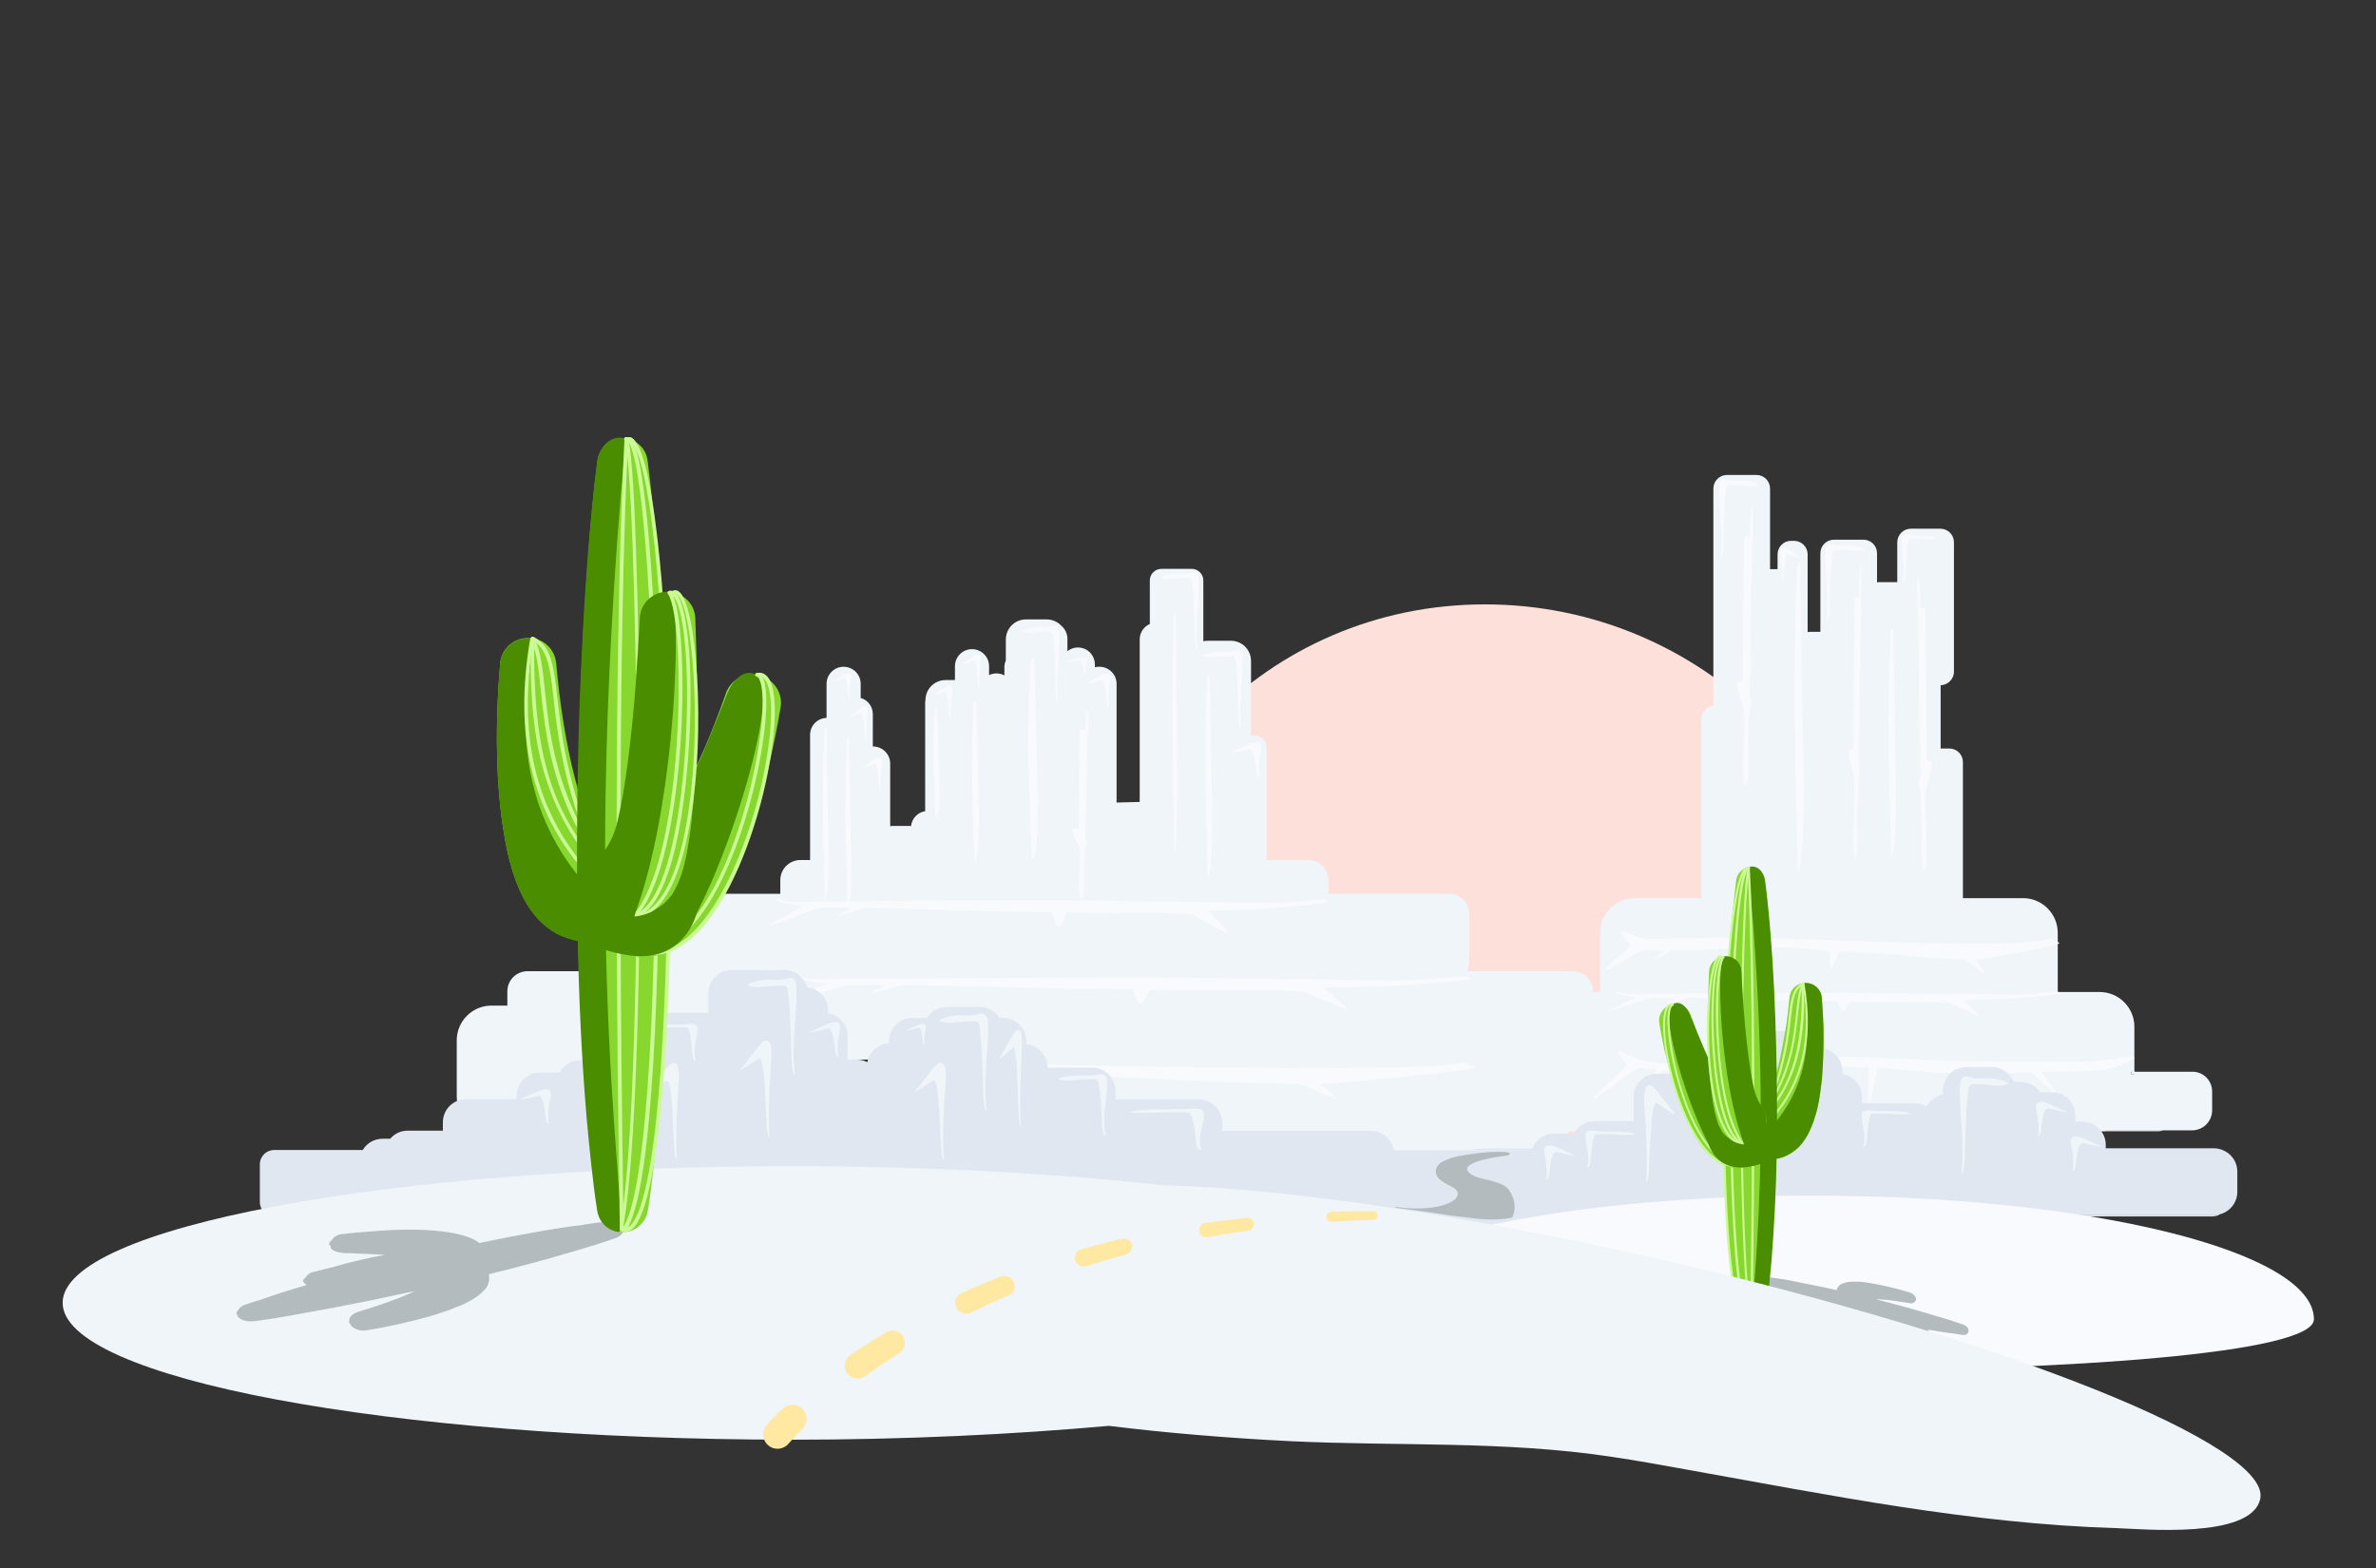 <svg width="500" height="330" viewBox="0 0 500 330" fill="none" xmlns="http://www.w3.org/2000/svg">
<rect x="0" y="0" width="500" height="330" fill="#333333" stroke="none"/>
<g clip-path="url(#clip0_337_1191)">
<path d="M312.49 127.197C266.55 127.197 231.016 164.401 231.016 210.297C231.016 256.193 395.668 256.193 395.668 210.297C395.668 164.401 358.43 127.197 312.49 127.197Z" fill="#FCE0D9"/>
<path d="M441.852 238.077H454.204C454.569 238.077 454.873 238.017 455.177 237.834H443.616C443.069 238.017 442.46 238.077 441.852 238.077Z" fill="#F0F5FA"/>
<path d="M106.765 208.655V211.634H103.419C99.403 211.634 96.117 214.917 96.117 218.929V230.783C96.117 234.795 99.403 238.077 103.419 238.077H131.774C135.79 238.077 139.075 234.795 139.075 230.783V223.002H217.69V244.278H329.953V238.138H441.912C442.521 238.138 443.068 238.017 443.677 237.895H461.261C463.634 237.895 465.521 236.011 465.521 233.64V229.749C465.521 227.378 463.634 225.494 461.261 225.555H449.153V226.041H448.484V225.555H449.153V216.072C449.153 212.06 445.867 208.777 441.851 208.777H433.028V196.315C433.028 192.303 429.743 189.02 425.727 189.02H413.07V160.388C413.07 158.808 411.793 157.531 410.211 157.531H408.385V144.218C409.906 144.158 411.184 142.942 411.184 141.361V114.128C411.184 112.547 409.906 111.271 408.324 111.271H402.118C400.536 111.271 399.258 112.547 399.258 114.128V122.517H395.668C395.425 122.517 395.242 122.517 394.999 122.577V116.438C394.999 114.857 393.721 113.581 392.139 113.581H385.933C384.351 113.581 383.073 114.857 383.073 116.438V132.972H381.065C380.821 132.972 380.639 132.972 380.395 133.033V116.681C380.395 115.1 379.118 113.824 377.536 113.824H376.866C375.345 113.824 374.067 115.1 374.067 116.681V119.781C374.007 119.781 374.007 119.781 373.946 119.781H372.485V102.821C372.485 101.24 371.208 99.964 369.625 99.964H363.419C361.837 99.964 360.559 101.24 360.559 102.821V148.535C359.099 148.656 358.004 149.872 358.004 151.331V189.02H344.009C339.993 189.02 336.707 192.303 336.707 196.315V208.777H335.247V208.655C335.247 206.284 333.361 204.4 330.987 204.4H308.717C309.022 203.792 309.204 203.123 309.204 202.455V192.364C309.204 189.993 307.318 188.108 304.945 188.108H279.572V185.251C279.572 182.881 277.685 180.996 275.312 180.996H266.55V157.227C266.55 155.89 265.455 154.796 264.116 154.796H263.265V139.112C263.265 136.741 261.378 134.857 259.005 134.857H254.32C253.955 134.857 253.59 134.857 253.225 134.978V122.152C253.225 120.815 252.129 119.72 250.791 119.72H244.402C243.063 119.72 241.968 120.815 241.968 122.152V131.331C240.69 131.878 239.838 133.155 239.838 134.553V168.777L234.971 168.899V143.915C234.971 141.908 233.328 140.328 231.381 140.328C231.076 140.328 230.711 140.328 230.407 140.45V139.842C230.407 138.991 230.103 138.2 229.616 137.592C228.399 136.073 226.148 135.83 224.627 137.045V134.431C224.627 133.398 224.14 132.365 223.349 131.696C222.558 130.845 221.402 130.358 220.246 130.358H215.925C213.552 130.358 211.666 132.243 211.666 134.614V138.991C211.484 139.416 211.362 139.902 211.362 140.389V142.152C210.814 141.848 210.267 141.726 209.658 141.726C209.171 141.726 208.624 141.848 208.137 142.091V140.206C208.137 138.2 206.494 136.62 204.547 136.62C202.539 136.62 200.957 138.261 200.957 140.206V143.124H199.01C196.637 143.124 194.751 145.009 194.751 147.38C194.69 147.562 194.69 147.805 194.69 148.048V170.723C193.108 170.966 191.891 172.242 191.708 173.884C191.526 173.823 191.404 173.823 191.221 173.823H187.997C187.753 173.823 187.51 173.823 187.327 173.884V160.692C187.327 158.686 185.684 157.106 183.737 157.106H183.676V150.297C183.676 148.717 182.642 147.319 181.121 146.893V143.915C181.121 141.908 179.478 140.328 177.531 140.328C175.523 140.328 173.941 141.969 173.941 143.915V151.088C171.994 151.148 170.472 152.729 170.472 154.674V180.996H168.465C166.092 180.996 164.205 182.881 164.205 185.251V188.108H136.216C133.842 188.108 131.956 189.993 131.956 192.364V202.455C131.956 203.123 132.139 203.792 132.443 204.4H111.025C108.652 204.4 106.765 206.284 106.765 208.655Z" fill="#F0F5FA"/>
<path d="M449.214 225.494H448.545V225.98H449.214V225.494Z" fill="#F0F5FA"/>
<path d="M449.214 225.494H448.545V225.98H449.214V225.494Z" fill="#F0F5FA"/>
<path d="M433.028 208.716C432.481 208.656 428.343 209.142 427.309 209.203C424.327 209.446 420.433 209.324 417.391 209.263C414.409 209.203 411.124 209.142 408.142 209.142C401.57 209.203 395.912 208.96 389.34 208.96C376.501 208.96 363.48 209.02 350.763 209.142C349.12 209.142 347.538 209.203 345.895 209.203C344.8 209.203 343.522 209.324 342.427 209.203C342.001 209.142 341.575 209.081 341.149 208.96C340.967 208.899 340.48 208.716 340.297 208.656C340.176 208.595 339.689 208.899 339.628 208.899C341.149 209.385 342.67 209.689 344.252 209.811C344.739 209.871 338.107 212.668 338.715 212.728C339.445 212.789 347.112 210.054 347.173 210.054C348.451 210.054 350.215 210.054 352.406 210.054C353.136 210.054 349.972 211.27 350.763 211.27C351.25 211.27 353.927 210.236 355.083 210.054C355.57 209.932 376.38 210.722 386.785 210.722C386.845 210.722 387.211 212.728 387.819 212.972C388.306 213.215 388.975 210.844 389.401 210.844C396.338 211.087 403.335 210.662 410.272 211.087C410.393 211.087 416.174 213.883 416.478 213.883C416.904 213.883 413.131 210.418 413.192 210.418C420.068 210.479 427.005 210.054 433.819 209.142C433.576 208.96 433.333 208.838 433.028 208.716Z" fill="#F8FAFD"/>
<path d="M431.568 197.409C428.709 199.537 394.512 198.26 379.848 197.652C372.242 197.348 364.697 197.348 357.091 197.409C353.197 197.409 350.946 197.592 347.052 197.592C343.34 197.531 342.671 195.464 341.575 196.072C341.454 196.133 341.332 196.193 341.332 196.376C341.149 196.558 342.001 197.592 343.097 198.807C343.462 199.172 337.438 203.671 337.924 203.974C338.655 204.461 344.739 200.023 345.835 200.023C347.234 200.023 348.634 200.084 350.033 200.084C350.398 200.084 347.903 201.908 348.269 201.968C348.634 202.029 351.372 200.084 351.737 200.084C361.472 200.084 375.102 198.382 384.838 200.266C385.203 200.327 384.899 203.792 385.264 203.914C385.568 204.035 386.907 200.266 387.272 200.266C394.817 200.266 407.047 202.029 413.436 201.847C413.558 201.847 416.235 204.035 417.33 204.826C417.391 204.886 417.513 204.947 417.574 204.947C417.939 204.947 415.748 201.908 415.87 201.908C417.574 201.968 432.846 199.051 433.394 198.503C433.394 198.503 431.812 197.227 431.568 197.409Z" fill="#F8FAFD"/>
<path d="M448.545 222.15C441.851 223.792 434.671 223.427 427.674 223.427C425.849 223.427 424.023 223.427 422.137 223.427C420.312 223.427 418.486 223.427 416.6 223.366C414.774 223.366 412.949 223.305 411.063 223.244C409.176 223.184 407.412 223.123 405.526 223.062C404.917 223.062 404.37 223.001 403.761 223.001C395.547 222.637 387.332 222.089 379.118 222.454C372.851 222.697 366.644 223.488 360.438 223.731C355.753 223.913 350.763 224.217 346.2 223.305C344.374 222.88 342.67 222.15 341.088 221.178C341.088 221.178 340.419 221.542 340.541 221.664C341.088 222.515 341.697 223.366 342.366 224.156C342.427 224.156 342.001 224.643 341.94 224.643C341.514 225.068 341.088 225.433 340.662 225.858C340.115 226.406 339.506 226.892 338.959 227.439C338.35 227.986 337.803 228.533 337.194 229.08C336.707 229.506 336.281 229.992 335.856 230.478C335.734 230.6 335.612 230.782 335.49 230.904C335.43 231.026 335.247 231.208 335.247 231.39C335.49 231.329 335.673 231.208 335.856 231.026C337.194 230.174 338.411 229.263 339.689 228.351C340.784 227.561 341.758 226.649 342.914 225.919C343.705 225.433 345.043 224.703 345.591 224.764C345.895 224.825 347.356 225.007 348.633 225.129C348.938 225.19 345.774 228.108 346.017 228.168C346.2 228.168 349.911 225.311 350.094 225.311C351.493 225.494 352.893 225.554 354.231 225.554C357.395 225.676 360.56 225.554 363.724 225.372C370.113 225.007 376.502 224.339 382.89 224.278C385.994 224.278 389.949 224.703 393.052 224.703C393.356 224.703 392.869 231.877 393.295 231.998C393.721 232.12 394.999 224.825 395.121 224.825C397.859 224.825 403.944 225.554 406.682 225.676C413.253 225.98 420.798 225.858 427.37 225.676C427.796 225.676 432.298 230.357 432.664 230.357C433.394 230.357 429.378 225.615 429.743 225.615C433.576 225.372 439.722 225.676 443.555 225.007C446.354 224.399 446.963 223.792 449.153 222.758C449.275 222.637 448.605 222.15 448.545 222.15Z" fill="#F8FAFD"/>
<path d="M309.753 206.102C309.388 205.798 308.962 205.616 308.536 205.494C307.745 205.433 301.417 206.041 299.835 206.163C295.21 206.467 289.369 206.284 284.744 206.223C280.242 206.163 275.313 206.041 270.75 206.041C260.831 206.041 252.252 205.737 242.273 205.737C222.802 205.737 203.087 205.859 183.738 205.98C181.304 205.98 178.809 206.041 176.375 206.041C174.672 206.041 172.785 206.163 171.082 206.041C170.412 205.98 169.804 205.859 169.195 205.737C168.891 205.676 168.222 205.433 167.918 205.372C167.735 205.372 166.944 205.737 166.883 205.737C169.195 206.406 171.508 206.771 173.881 206.953C174.672 207.014 164.51 210.843 165.484 210.904C166.579 210.965 178.201 207.318 178.323 207.318C180.209 207.318 182.947 207.318 186.233 207.318C187.267 207.318 182.46 208.959 183.677 208.959C184.407 208.959 188.484 207.561 190.249 207.318C191.04 207.196 222.558 208.229 238.318 208.229C238.44 208.229 238.987 210.843 239.9 211.208C240.691 211.451 241.665 208.29 242.334 208.29C252.86 208.655 263.509 208.047 274.035 208.655C274.218 208.655 282.98 212.424 283.406 212.424C284.075 212.424 278.416 207.804 278.477 207.804C294.784 207.926 309.813 206.163 309.753 206.102Z" fill="#F8FAFD"/>
<path d="M310.786 224.703C310.786 224.703 307.805 223.427 307.379 223.609C302.085 225.737 237.709 224.46 210.206 223.852C195.968 223.548 181.669 223.548 167.43 223.609C160.19 223.609 155.869 223.792 148.629 223.792C141.631 223.731 140.414 221.664 138.284 222.272C138.041 222.333 137.859 222.454 137.676 222.576C137.311 222.758 138.893 223.792 140.962 225.007C141.631 225.372 130.374 229.871 131.287 230.175C132.626 230.661 144.004 226.223 146.073 226.223C148.75 226.223 151.367 226.284 153.983 226.284C154.652 226.284 149.967 228.108 150.636 228.168C151.367 228.229 156.539 226.284 157.208 226.284C175.523 226.284 201.079 224.582 219.394 226.466C220.002 226.527 219.455 229.992 220.185 230.114C220.793 230.235 223.349 226.466 223.957 226.466C238.135 226.466 261.135 228.229 273.183 228.047C273.426 228.047 278.416 230.235 280.485 231.026C280.667 231.086 280.789 231.147 280.971 231.147C281.701 231.147 277.564 228.108 277.807 228.108C281.032 228.168 309.752 225.251 310.786 224.703Z" fill="#F8FAFD"/>
<path d="M279.815 189.81C279.511 189.567 279.207 189.324 278.842 189.202C278.233 189.081 273.122 189.75 271.783 189.871C268.011 190.175 263.204 189.993 259.431 189.932C255.72 189.871 251.704 189.75 247.992 189.75C239.839 189.75 232.841 189.446 224.688 189.446C208.806 189.446 192.682 189.506 176.862 189.689C174.854 189.689 172.846 189.75 170.838 189.75C169.377 189.81 167.978 189.81 166.518 189.75C166.031 189.689 165.483 189.567 164.936 189.506C164.692 189.385 164.145 189.202 163.901 189.081C163.779 189.02 163.11 189.446 163.049 189.446C164.936 190.114 166.822 190.54 168.769 190.722C169.377 190.783 161.102 194.734 161.893 194.795C162.745 194.856 172.237 191.026 172.359 191.026C173.88 191.026 176.131 191.026 178.809 191.026C179.721 191.026 175.766 192.728 176.74 192.728C177.348 192.728 180.634 191.33 182.094 191.026C182.764 190.905 208.502 191.999 221.402 191.999C221.523 191.999 221.949 194.734 222.74 195.099C223.41 195.342 224.201 192.06 224.748 192.06C233.389 192.424 242.029 191.816 250.669 192.424C250.791 192.424 257.971 196.376 258.336 196.376C258.823 196.376 254.198 191.573 254.259 191.573C267.585 191.756 279.876 189.871 279.815 189.81Z" fill="#F8FAFD"/>
<path d="M368.652 106.711V106.772C368.591 106.954 368.591 107.137 368.53 107.319C368.53 107.623 368.469 107.988 368.409 108.292C368.287 109.386 368.226 110.419 368.287 111.514C368.348 112 368.287 112.486 368.165 112.912C368.165 112.972 368.104 113.033 368.104 113.033H368.044C367.618 112.851 367.009 112.486 367.009 113.459C366.948 121.483 366.887 129.507 366.827 137.531V140.571V142.638C366.827 143.61 366.401 143.428 365.792 143.489C365.731 143.489 365.671 143.489 365.61 143.55C365.549 143.671 365.549 143.732 365.549 143.854C365.549 144.644 365.731 145.434 365.975 146.224C366.157 146.893 366.462 147.44 366.705 148.109C367.435 150.297 366.948 154.552 366.948 157.045C366.948 158.625 366.827 160.145 366.827 161.726C366.887 162.881 366.948 164.096 367.131 165.251C367.253 165.13 367.496 164.826 367.435 164.583C367.557 164.826 367.618 165.008 367.678 165.251C368.165 162.698 367.922 160.084 367.922 157.47C367.922 155.1 368.104 152.729 368.165 150.358C368.165 149.932 368.226 149.446 368.348 149.021C368.53 148.656 368.591 148.23 368.652 147.866C368.591 147.622 368.53 147.44 368.469 147.197C367.983 145.616 368.287 143.489 368.287 141.787L368.348 138.565L368.409 134.857L368.469 130.845L368.53 126.711L368.591 122.577L368.652 118.626L368.713 115.039C368.774 113.945 368.774 112.851 368.835 111.757C368.895 110.906 368.895 109.994 368.895 109.143C368.895 108.717 368.895 108.292 368.895 107.866C368.895 107.501 368.835 107.137 368.713 106.772C368.713 106.711 368.652 106.711 368.652 106.711Z" fill="#F8FAFD"/>
<path d="M378.814 121.665C378.996 120.693 378.935 119.72 378.874 118.747C378.874 118.626 378.814 118.504 378.692 118.443C378.083 118.079 378.144 121.179 378.083 121.726C377.231 141.726 377.84 161.847 378.266 181.847C378.266 182.394 378.327 182.941 378.509 183.488C379.483 178.99 379.483 173.64 379.544 168.899C379.605 163.792 379.483 158.625 379.361 153.519L378.814 121.665Z" fill="#F8FAFD"/>
<path d="M391.531 118.991C391.531 119.234 391.47 119.477 391.47 119.659C391.409 120.024 391.409 120.328 391.348 120.693C391.226 121.848 391.166 122.942 391.226 124.097C391.287 124.583 391.287 125.07 391.166 125.556C391.166 125.617 391.105 125.678 391.105 125.678H391.044C390.74 125.556 390.253 125.131 390.253 126.164C390.131 134.614 390.131 143.063 390.07 151.513V154.735V156.863C390.07 157.896 389.766 157.714 389.279 157.774C389.218 157.835 389.158 157.835 389.158 157.896C389.097 158.018 389.097 158.078 389.097 158.2C389.097 159.051 389.218 159.902 389.401 160.692C389.523 161.422 389.766 162.03 389.949 162.698C390.496 165.069 390.131 169.507 390.131 172.121C390.131 173.762 390.009 175.403 390.009 177.045C390.009 177.166 390.131 180.631 390.253 180.753C390.435 180.51 390.557 180.145 390.435 179.72C390.557 180.023 390.618 180.327 390.679 180.631C391.044 177.957 390.861 175.16 390.861 172.425C390.861 169.932 390.983 167.44 391.044 164.948C391.044 164.461 391.105 164.036 391.166 163.549C391.287 163.124 391.409 162.759 391.409 162.334C391.409 162.091 391.348 161.847 391.287 161.604C390.922 159.902 391.166 157.714 391.166 155.89L391.226 152.486L391.287 148.595L391.348 144.401L391.409 140.024L391.47 135.647L391.531 131.513L391.591 127.744C391.591 126.589 391.652 125.434 391.652 124.279C391.713 123.368 391.713 122.456 391.713 121.544C391.713 121.058 391.713 120.632 391.713 120.207C391.713 119.842 391.713 119.416 391.531 118.991C391.531 118.991 391.591 118.991 391.531 118.991Z" fill="#F8FAFD"/>
<path d="M398.407 134.674C398.467 133.945 398.407 133.215 398.346 132.547C398.346 132.486 398.285 132.364 398.224 132.303C397.737 131.999 397.798 134.309 397.737 134.735C397.068 149.568 397.555 164.461 397.92 179.294C397.92 179.719 397.981 180.084 398.102 180.509C398.893 177.166 398.893 173.215 398.954 169.689C399.015 165.859 398.893 162.09 398.833 158.261L398.407 134.674Z" fill="#F8FAFD"/>
<path d="M390.862 114.979C389.827 114.735 388.732 114.675 387.698 114.796C387.15 114.857 386.602 114.796 386.055 114.614C385.568 114.492 385.142 114.31 384.594 114.614C384.29 114.918 384.108 115.283 384.168 115.708C383.925 118.869 384.473 122.091 384.534 125.252C384.594 126.893 384.594 128.535 384.473 130.176C384.412 130.358 384.412 130.541 384.412 130.784C384.412 130.784 384.534 131.453 384.838 130.054C385.02 129.021 385.081 127.927 385.02 126.893C385.081 125.07 385.142 123.307 385.203 121.483C385.264 120.085 385.325 118.626 385.507 117.228C385.568 116.802 385.507 116.012 385.994 115.769C386.116 115.708 386.237 115.708 386.359 115.708C387.454 115.708 388.549 115.769 389.645 115.89C390.131 115.951 390.618 115.951 391.044 115.951C391.47 115.89 391.957 115.769 392.383 115.647C392.2 115.283 391.348 115.1 390.862 114.979Z" fill="#F8FAFD"/>
<path d="M403.396 112.729C402.909 112.729 402.423 112.729 401.936 112.608C401.51 112.486 401.084 112.486 400.658 112.608C400.415 112.729 400.232 113.033 400.232 113.276C400.05 115.222 400.536 117.228 400.597 119.234C400.658 120.267 400.597 121.301 400.536 122.334C400.476 122.456 400.475 122.577 400.475 122.699C400.475 122.699 400.536 123.124 400.841 122.273C400.962 121.604 401.023 120.936 401.023 120.328C401.084 119.234 401.084 118.079 401.206 116.984C401.267 116.073 401.327 115.222 401.51 114.31C401.571 114.067 401.51 113.519 401.936 113.398C402.058 113.398 402.179 113.337 402.301 113.337C403.274 113.337 404.248 113.337 405.222 113.459C405.647 113.519 406.073 113.519 406.499 113.519C406.925 113.459 407.29 113.398 407.655 113.337C407.29 113.033 406.804 112.851 406.256 112.851C405.343 112.729 404.37 112.668 403.396 112.729Z" fill="#F8FAFD"/>
<path d="M368.531 101.362C367.496 101.119 366.401 101.058 365.367 101.18C364.819 101.241 364.271 101.18 363.724 100.997C363.237 100.876 362.811 100.693 362.263 100.997C361.959 101.301 361.777 101.666 361.837 102.092C361.594 105.253 362.142 108.475 362.202 111.636C362.263 113.277 362.263 114.918 362.142 116.56C362.081 116.742 362.081 116.924 362.081 117.167C362.081 117.167 362.202 117.836 362.507 116.438C362.689 115.405 362.75 114.31 362.689 113.277C362.75 111.453 362.811 109.69 362.872 107.867C362.933 106.468 362.993 105.01 363.176 103.611C363.237 103.186 363.176 102.396 363.663 102.152C363.784 102.092 363.906 102.092 364.028 102.092C365.123 102.092 366.218 102.152 367.314 102.274C367.8 102.335 368.287 102.335 368.713 102.335C369.139 102.274 369.626 102.152 370.052 102.031C369.869 101.727 368.957 101.484 368.531 101.362Z" fill="#F8FAFD"/>
<path d="M406.317 160.206C405.769 160.145 405.404 160.328 405.404 159.294V157.167V153.945C405.343 145.495 405.282 137.045 405.222 128.596C405.222 127.562 404.674 127.988 404.309 128.109H404.248C404.248 128.109 404.187 128.048 404.187 127.988C404.066 127.501 404.066 127.015 404.066 126.529C404.126 125.374 404.065 124.279 403.944 123.124C403.883 122.76 403.883 122.456 403.822 122.091C403.822 121.909 403.761 121.666 403.7 121.483V121.422C403.7 121.422 403.64 121.422 403.64 121.483C403.518 121.848 403.457 122.273 403.457 122.638C403.457 123.064 403.457 123.489 403.457 123.976C403.457 124.887 403.457 125.799 403.518 126.711C403.579 127.866 403.579 129.021 403.64 130.176L403.7 133.945L403.761 138.079L403.822 142.456L403.883 146.832L403.944 151.027L404.005 154.917L404.066 158.322C404.066 160.145 404.37 162.334 403.883 164.036C403.822 164.279 403.761 164.522 403.761 164.765C403.822 165.191 403.883 165.556 404.066 165.981C404.187 166.467 404.187 166.893 404.187 167.379C404.248 169.872 404.37 172.364 404.431 174.856C404.431 177.592 404.248 180.388 404.674 183.063C404.735 182.881 404.796 182.637 404.857 182.455C404.857 182.759 405.039 183.124 405.161 183.184C405.282 183.063 405.465 179.598 405.465 179.476C405.465 177.835 405.343 176.194 405.343 174.552C405.343 171.938 404.917 167.501 405.526 165.13C405.708 164.461 406.013 163.793 406.195 163.124C406.439 162.334 406.56 161.483 406.56 160.632C406.56 160.51 406.56 160.449 406.499 160.328C406.439 160.267 406.378 160.206 406.317 160.206Z" fill="#F8FAFD"/>
<path d="M261.439 138.079C261.5 137.653 261.317 137.288 261.013 136.984C260.465 136.68 260.04 136.863 259.553 136.984C259.005 137.167 258.457 137.227 257.91 137.167C256.875 137.045 255.78 137.106 254.746 137.349C254.259 137.471 253.407 137.714 253.225 138.018C253.651 138.139 254.137 138.261 254.563 138.322C254.989 138.322 255.476 138.322 255.963 138.261C257.058 138.139 258.153 138.079 259.249 138.079C259.37 138.079 259.492 138.079 259.614 138.139C260.1 138.382 260.04 139.173 260.1 139.598C260.283 140.996 260.344 142.455 260.405 143.854C260.465 145.677 260.526 147.44 260.587 149.264C260.526 150.297 260.587 151.391 260.77 152.425C261.074 153.823 261.196 153.154 261.196 153.154C261.196 152.911 261.196 152.729 261.135 152.546C261.013 150.905 261.013 149.264 261.074 147.622C261.135 144.461 261.682 141.24 261.439 138.079Z" fill="#F8FAFD"/>
<path d="M252.19 121.665C252.19 121.301 252.069 120.875 251.764 120.571C251.339 120.267 250.913 120.45 250.426 120.571C249.939 120.754 249.452 120.814 248.905 120.754C247.87 120.632 246.836 120.693 245.862 120.936C245.436 121.057 244.585 121.24 244.28 121.605C244.706 121.726 245.132 121.848 245.558 121.909C245.984 121.969 246.471 121.909 246.897 121.848C247.931 121.726 249.026 121.665 250.061 121.665C250.182 121.665 250.304 121.665 250.426 121.726C250.913 121.969 250.852 122.76 250.913 123.185C251.095 124.583 251.156 126.042 251.217 127.44C251.278 129.264 251.339 131.027 251.399 132.851C251.399 133.884 251.46 134.978 251.582 136.012C251.886 137.41 251.947 136.741 251.947 136.741C251.947 136.498 251.947 136.316 251.886 136.133C251.764 134.492 251.764 132.851 251.825 131.209C251.886 128.048 252.373 124.826 252.19 121.665Z" fill="#F8FAFD"/>
<path d="M222.923 132.911C222.923 132.547 222.801 132.121 222.497 131.817C222.071 131.513 221.645 131.696 221.158 131.817C220.671 132 220.185 132.06 219.637 132C218.603 131.878 217.568 131.939 216.595 132.182C216.108 132.304 215.317 132.547 215.013 132.851C215.439 132.972 215.865 133.094 216.29 133.155C216.716 133.155 217.203 133.155 217.629 133.094C218.664 132.972 219.759 132.911 220.793 132.911C220.915 132.911 221.037 132.911 221.158 132.972C221.645 133.215 221.584 134.006 221.645 134.431C221.828 135.829 221.888 137.288 221.949 138.686C222.01 140.51 222.071 142.273 222.132 144.097C222.132 145.13 222.132 146.224 222.314 147.258C222.619 148.656 222.679 147.987 222.679 147.987C222.679 147.744 222.679 147.562 222.619 147.379C222.497 145.738 222.497 144.097 222.558 142.455C222.619 139.294 223.105 136.072 222.923 132.911Z" fill="#F8FAFD"/>
<path d="M264.481 156.255C263.934 156.255 263.325 156.437 262.778 156.68L260.709 157.592C260.648 157.592 260.526 157.714 260.344 157.774C259.918 157.957 259.431 158.139 258.944 158.443C259.249 158.443 259.492 158.382 259.796 158.321C260.77 158.139 261.804 157.896 262.778 157.653C264.299 157.349 264.238 162.516 264.603 163.124C264.968 163.732 265.09 163.428 265.09 163.428C265.09 163.428 264.542 161.847 265.394 158.017C265.516 157.592 265.516 157.166 265.394 156.802C265.333 156.559 265.151 156.255 264.481 156.255Z" fill="#F8FAFD"/>
<path d="M232.902 141.787C232.415 141.787 231.928 141.969 231.563 142.212L229.981 143.124C229.92 143.124 229.799 143.246 229.677 143.307C229.312 143.55 229.008 143.732 228.643 143.975C228.886 143.975 229.129 143.914 229.312 143.854C230.103 143.671 230.894 143.428 231.624 143.185C232.78 142.881 232.719 148.048 233.024 148.656C233.328 149.264 233.389 148.96 233.389 148.96C233.389 148.96 232.963 147.379 233.632 143.55C233.754 143.124 233.754 142.699 233.632 142.334C233.51 141.969 233.206 141.787 232.902 141.787Z" fill="#F8FAFD"/>
<path d="M182.034 148.656C181.669 148.656 181.304 148.838 180.999 149.081L179.782 149.993C179.722 149.993 179.661 150.115 179.539 150.176C179.296 150.358 179.052 150.54 178.748 150.844C178.931 150.844 179.052 150.784 179.235 150.723C179.843 150.54 180.391 150.297 180.999 150.054C181.912 149.75 181.851 154.917 182.095 155.525C182.338 156.133 182.399 155.829 182.399 155.829C182.399 155.829 182.095 154.249 182.581 150.419C182.642 149.993 182.642 149.568 182.581 149.203C182.581 148.899 182.338 148.656 182.034 148.656Z" fill="#F8FAFD"/>
<path d="M185.015 159.355C184.65 159.355 184.285 159.538 183.981 159.781L182.764 160.693C182.703 160.693 182.642 160.814 182.521 160.875C182.277 161.118 181.973 161.3 181.729 161.544C181.912 161.544 182.034 161.483 182.216 161.422C182.825 161.24 183.372 160.997 183.981 160.753C184.894 160.449 184.833 165.617 185.076 166.224C185.319 166.832 185.38 166.528 185.38 166.528C185.38 166.528 185.076 164.948 185.563 161.118C185.624 160.693 185.624 160.267 185.563 159.902C185.563 159.598 185.319 159.355 185.015 159.355Z" fill="#F8FAFD"/>
<path d="M199.801 144.218C199.436 144.218 199.071 144.401 198.767 144.644L197.55 145.556C197.489 145.556 197.428 145.677 197.307 145.738C197.063 145.921 196.82 146.164 196.516 146.407C196.698 146.407 196.82 146.346 197.002 146.285C197.611 146.103 198.158 145.86 198.767 145.617C199.68 145.313 199.619 150.48 199.862 151.088C200.106 151.696 200.166 151.392 200.166 151.392C200.166 151.392 199.862 149.811 200.349 145.981C200.41 145.556 200.41 145.13 200.349 144.766C200.349 144.462 200.106 144.218 199.801 144.218Z" fill="#F8FAFD"/>
<path d="M217.69 140.571C217.751 140.024 217.751 139.355 217.629 138.747C217.629 138.686 217.568 138.565 217.447 138.565C216.777 138.322 216.838 140.388 216.838 140.692C215.986 153.823 216.595 167.014 217.082 180.145C217.082 180.509 217.142 180.874 217.325 181.178C218.359 178.26 218.359 174.674 218.42 171.573C218.481 168.23 218.359 164.826 218.238 161.482L217.69 140.571Z" fill="#F8FAFD"/>
<path d="M228.825 149.386C228.825 149.446 228.825 149.446 228.825 149.386C228.764 149.568 228.764 149.69 228.703 149.811C228.703 150.054 228.642 150.237 228.581 150.48C228.46 151.209 228.399 151.939 228.46 152.668C228.521 152.972 228.46 153.276 228.338 153.58C228.338 153.641 228.277 153.641 228.216 153.641C227.79 153.519 227.182 153.276 227.182 153.945C227.121 159.416 227.06 164.826 226.999 170.297V172.364V173.762C226.939 174.492 226.574 174.309 225.965 174.37C225.904 174.37 225.843 174.37 225.783 174.431C225.722 174.492 225.722 174.552 225.722 174.613C225.722 175.221 225.904 175.768 226.148 176.255C226.33 176.68 226.634 177.106 226.878 177.531C227.608 179.051 227.121 181.908 227.121 183.61C227.121 184.643 226.999 185.738 226.999 186.771C227.06 187.622 227.121 188.412 227.304 189.203C227.425 189.081 227.669 188.899 227.608 188.656C227.73 188.838 227.851 189.081 227.851 189.142C228.338 187.44 228.095 185.616 228.095 183.853C228.095 182.273 228.277 180.631 228.338 179.051C228.338 178.747 228.399 178.443 228.521 178.139C228.642 177.835 228.825 177.653 228.825 177.349C228.764 177.166 228.703 176.984 228.642 176.862C228.156 175.768 228.46 174.309 228.46 173.154L228.521 170.966L228.581 168.473L228.642 165.738L228.703 162.942L228.764 160.145L228.825 157.471L228.886 155.039C228.947 154.249 228.947 153.519 229.007 152.79C229.068 152.182 229.068 151.635 229.068 151.027C229.068 150.723 229.068 150.48 229.068 150.176C229.068 149.933 229.007 149.69 228.825 149.386C228.825 149.386 228.886 149.386 228.825 149.386Z" fill="#F8FAFD"/>
<path d="M247.445 131.391C247.384 130.601 247.323 129.811 247.323 129.081C247.323 129.021 247.262 128.899 247.262 128.838C246.958 128.534 246.958 130.966 246.958 131.391C246.532 147.136 246.836 163.002 247.08 178.746C247.08 179.172 247.08 179.597 247.202 180.023C247.688 176.497 247.688 172.242 247.749 168.534C247.81 164.522 247.688 160.449 247.688 156.437L247.445 131.391Z" fill="#F8FAFD"/>
<path d="M254.625 143.914C254.564 143.367 254.564 142.759 254.503 142.091C254.503 142.03 254.442 141.908 254.381 141.908C253.895 141.665 253.956 143.732 253.956 144.036C253.347 157.166 253.773 170.358 254.138 183.488C254.138 183.853 254.199 184.218 254.321 184.522C255.051 181.604 255.051 178.017 255.112 174.917C255.172 171.573 255.051 168.169 254.99 164.826L254.625 143.914Z" fill="#F8FAFD"/>
<path d="M205.46 149.325C205.46 148.839 205.46 148.352 205.399 147.805C205.399 147.744 205.338 147.684 205.277 147.623C204.79 147.44 204.851 149.082 204.851 149.325C204.243 159.781 204.668 170.297 205.034 180.753C205.034 181.057 205.094 181.361 205.216 181.604C205.946 179.233 205.946 176.437 206.007 174.005C206.068 171.331 205.946 168.656 205.885 165.981L205.46 149.325Z" fill="#F8FAFD"/>
<path d="M205.825 137.714C205.46 137.714 205.095 137.896 204.79 138.139L203.573 139.051L203.33 139.234C203.087 139.416 202.782 139.659 202.539 139.902C202.722 139.902 202.843 139.841 203.026 139.781C203.634 139.598 204.182 139.355 204.79 139.112C205.703 138.808 205.642 143.975 205.886 144.583C206.129 145.191 206.19 144.887 206.19 144.887C206.19 144.887 205.886 143.306 206.372 139.477C206.433 139.051 206.433 138.626 206.372 138.261C206.372 137.957 206.129 137.714 205.825 137.714Z" fill="#F8FAFD"/>
<path d="M197.245 149.933C197.306 149.629 197.306 149.264 197.245 148.899C197.245 148.838 197.184 148.778 197.123 148.778C196.698 148.656 196.758 149.75 196.698 149.933C196.15 157.106 196.576 164.34 196.819 171.513C196.819 171.695 196.88 171.938 197.002 172.121C197.671 170.54 197.671 168.595 197.732 166.893C197.793 165.069 197.671 163.185 197.61 161.361L197.245 149.933Z" fill="#F8FAFD"/>
<path d="M178.626 156.923C178.809 156.437 178.809 155.89 178.687 155.343C178.687 155.282 178.626 155.221 178.566 155.161C178.14 154.978 178.2 156.68 178.2 156.984C177.653 168.23 178.079 179.476 178.322 190.722C178.322 191.026 178.383 191.33 178.444 191.634C179.113 189.142 179.113 186.102 179.113 183.428C179.174 180.571 179.052 177.653 178.991 174.796L178.626 156.923Z" fill="#F8FAFD"/>
<path d="M173.88 154.796C174.002 154.31 174.002 153.762 173.941 153.215C173.941 153.154 173.88 153.094 173.819 153.033C173.394 152.851 173.454 154.553 173.454 154.857C172.907 166.103 173.333 177.349 173.576 188.595C173.576 188.899 173.637 189.203 173.698 189.507C174.367 187.014 174.367 183.975 174.367 181.3C174.428 178.443 174.306 175.525 174.245 172.668L173.88 154.796Z" fill="#F8FAFD"/>
<path d="M228.035 138.383C227.548 138.383 227.122 138.444 226.696 138.565L225.114 138.991C225.053 138.991 224.931 138.991 224.81 139.052C224.445 139.112 223.836 139.295 223.775 139.416C224.019 139.416 224.201 139.416 224.445 139.355C225.236 139.234 226.027 139.173 226.757 139.052C227.913 138.869 227.852 141.24 228.156 141.483C228.461 141.726 228.521 141.605 228.521 141.605C228.521 141.605 228.096 140.875 228.765 139.173C228.887 138.991 228.887 138.808 228.765 138.626C228.704 138.504 228.582 138.383 228.035 138.383Z" fill="#F8FAFD"/>
<path d="M178.565 141.787C178.2 141.787 177.835 141.908 177.531 142.091L176.314 142.82C176.253 142.82 176.192 142.881 176.07 142.942C175.827 143.124 175.523 143.246 175.279 143.367C175.462 143.367 175.584 143.367 175.766 143.307C176.375 143.124 176.922 142.942 177.531 142.759C178.443 142.516 178.383 146.407 178.626 146.893C178.869 147.379 178.93 147.136 178.93 147.136C178.93 147.136 178.626 145.981 179.113 143.063C179.174 142.759 179.174 142.456 179.113 142.152C179.052 141.908 178.808 141.787 178.565 141.787Z" fill="#F8FAFD"/>
<path d="M377.719 116.559L376.441 115.647C376.137 115.404 375.771 115.222 375.346 115.222C375.041 115.222 374.798 115.465 374.737 115.769C374.676 116.134 374.676 116.559 374.737 116.985C375.285 120.814 374.92 122.395 374.92 122.395C374.92 122.395 374.98 122.699 375.224 122.091C375.467 121.483 375.406 116.316 376.319 116.62C376.928 116.863 377.536 117.106 378.205 117.289C378.388 117.349 378.57 117.41 378.753 117.41C378.449 117.167 378.205 116.985 377.962 116.741C377.84 116.681 377.779 116.559 377.719 116.559Z" fill="#F8FAFD"/>
<path d="M465.886 241.664H443.129V240.934C443.129 238.259 440.939 236.071 438.262 236.071H436.741V234.734C436.741 232.059 434.55 229.871 431.873 229.871H429.317C428.404 228.533 426.883 227.682 425.24 227.682H423.78C423.05 225.858 421.224 224.582 419.216 224.582H413.74C411.063 224.582 408.872 226.77 408.872 229.445V230.357C407.412 230.661 406.134 231.573 405.465 232.91C404.735 232.424 403.822 232.181 402.909 232.181H391.835V230.843C391.835 228.472 390.071 226.406 387.698 226.041V225.494C387.698 222.941 385.811 220.874 383.317 220.631C382.708 218.503 380.822 216.983 378.571 216.983H367.375C364.697 216.983 362.507 219.172 362.507 221.846V225.98H348.634C345.956 225.98 343.766 228.168 343.766 230.843V235.949H335.552C333.726 235.949 332.083 236.983 331.231 238.563H327.033C325.025 238.563 323.2 239.84 322.469 241.724C322.409 241.846 322.409 241.968 322.348 242.089H293.324C292.898 239.718 290.89 238.016 288.517 238.016H257.18V236.253C257.18 233.579 254.99 231.39 252.312 231.39H234.728V229.567C234.728 226.892 232.537 224.703 229.86 224.703H220.429V224.643C220.429 222.089 218.481 219.962 215.926 219.779C215.987 219.536 215.987 219.354 215.987 219.111C215.987 216.436 213.796 214.248 211.119 214.248H210.328C209.476 212.849 207.894 211.938 206.19 211.938H199.193C197.489 211.938 195.968 212.789 195.055 214.248H191.952C189.275 214.248 187.084 216.436 187.084 219.111C187.084 219.293 187.084 219.415 187.084 219.597C184.833 219.658 182.947 221.299 182.521 223.548C181.851 223.184 181.121 223.001 180.33 223.001H178.383V218.017C178.383 215.646 176.619 213.579 174.245 213.214V212.667C174.245 210.114 172.359 208.047 169.864 207.804C169.256 205.676 167.37 204.157 165.118 204.157H153.923C151.245 204.157 149.055 206.345 149.055 209.02V213.153H135.182C132.504 213.153 130.314 215.342 130.314 218.017V223.123H122.099C120.274 223.123 118.631 224.156 117.779 225.737H113.581C110.904 225.737 108.713 227.925 108.713 230.6V231.329H98.065C95.388 231.329 93.197 233.518 93.197 236.193V237.956H85.834C84.374 237.956 83.035 238.563 82.123 239.658H80.541C78.776 239.658 77.194 240.569 76.342 242.028H57.723C56.019 242.028 54.681 243.366 54.681 245.068V252.97C54.681 254.673 56.019 256.01 57.723 256.01H95.388V268.776C95.388 270.478 96.726 271.815 98.43 271.815H425.666C427.37 271.815 428.709 270.478 428.709 268.776V255.706H465.947C466.373 255.706 466.86 255.645 467.286 255.524C469.355 254.916 470.815 253.031 470.815 250.843V246.588C470.815 243.852 468.624 241.724 465.886 241.664Z" fill="#E1E7F0"/>
<path d="M428.708 255.646V256.01H465.581C466.19 256.01 466.798 255.828 467.285 255.463C466.859 255.585 466.433 255.646 465.947 255.646H428.708V255.646Z" fill="#E1E7F0"/>
<path d="M309.752 242.09H322.408C322.469 241.968 322.469 241.846 322.53 241.725H311.517C310.908 241.725 310.3 241.846 309.752 242.09Z" fill="#E1E7F0"/>
<path d="M350.763 232.242L348.694 229.628C348.329 229.142 347.66 228.351 346.99 228.412C346.321 228.473 346.138 229.324 346.078 229.871C345.956 230.965 345.956 232.12 346.078 233.275C346.929 244.157 346.382 248.533 346.382 248.533C346.382 248.533 346.504 249.385 346.869 247.622C347.234 245.859 347.173 231.148 348.694 232.181C349.668 232.85 350.702 233.518 351.676 234.126C351.919 234.248 352.284 234.491 352.527 234.43C351.98 233.883 351.554 233.336 351.128 232.728C350.945 232.485 350.824 232.303 350.763 232.242Z" fill="#F0F5FA"/>
<path d="M440.513 240.509L438.444 239.597C437.896 239.354 437.288 239.172 436.74 239.172C436.071 239.172 435.888 239.476 435.828 239.719C435.706 240.083 435.706 240.509 435.828 240.934C436.679 244.764 436.132 246.345 436.132 246.345C436.132 246.345 436.254 246.649 436.619 246.041C436.984 245.433 436.923 240.266 438.444 240.57C439.418 240.813 440.452 241.056 441.426 241.238C441.73 241.299 441.973 241.36 442.277 241.36C441.791 241.117 441.304 240.934 440.878 240.691C440.695 240.631 440.574 240.509 440.513 240.509Z" fill="#F0F5FA"/>
<path d="M338.046 238.138C337.377 238.138 336.707 238.138 336.038 238.077C335.43 237.956 334.882 237.956 334.274 238.077C333.848 238.199 333.787 238.381 333.726 238.624C333.482 240.083 334.091 241.603 334.213 243.062C334.274 243.852 334.274 244.643 334.091 245.372C334.091 245.433 333.969 245.554 334.03 245.676C334.03 245.676 334.152 245.98 334.517 245.311C334.699 244.825 334.76 244.339 334.76 243.852C334.821 243.001 334.882 242.15 335.004 241.36C335.065 240.691 335.186 240.023 335.43 239.354C335.49 239.172 335.43 238.746 336.038 238.685C336.221 238.685 336.342 238.624 336.525 238.685C337.863 238.685 339.263 238.685 340.602 238.807C341.21 238.807 341.758 238.868 342.366 238.868C342.488 238.868 344.07 238.746 344.009 238.746C343.34 238.381 342.67 238.26 342.001 238.26C340.662 238.138 339.385 238.138 338.046 238.138Z" fill="#F0F5FA"/>
<path d="M396.155 233.822C395.486 233.822 394.817 233.822 394.147 233.762C393.539 233.64 392.991 233.64 392.383 233.762C391.957 233.883 391.896 234.065 391.835 234.309C391.592 235.768 392.2 237.287 392.322 238.746C392.383 239.537 392.383 240.327 392.2 241.056C392.2 241.117 392.079 241.239 392.139 241.36C392.139 241.36 392.261 241.664 392.626 240.995C392.809 240.509 392.87 240.023 392.87 239.537C392.93 238.685 392.991 237.834 393.113 237.044C393.174 236.375 393.296 235.707 393.539 235.038C393.6 234.856 393.539 234.43 394.147 234.369C394.33 234.369 394.452 234.369 394.634 234.369C395.973 234.369 397.372 234.369 398.711 234.491C399.319 234.491 399.867 234.552 400.476 234.552C400.597 234.552 402.179 234.43 402.118 234.43C401.449 234.065 400.78 233.944 400.11 233.944C398.772 233.822 397.494 233.822 396.155 233.822Z" fill="#F0F5FA"/>
<path d="M167.552 207.439C167.613 206.892 167.369 206.406 167.004 206.041C166.396 205.677 165.848 205.859 165.24 206.041C164.57 206.224 163.901 206.284 163.232 206.224C161.893 206.102 160.554 206.224 159.277 206.467C158.668 206.649 157.634 206.892 157.269 207.379C157.816 207.561 158.364 207.683 158.911 207.743C159.52 207.804 160.068 207.743 160.676 207.683C162.015 207.5 163.414 207.439 164.753 207.439C164.935 207.439 165.057 207.439 165.24 207.5C165.848 207.743 165.787 208.716 165.848 209.263C166.091 211.026 166.213 212.789 166.274 214.552C166.396 216.74 166.456 218.989 166.517 221.178C166.517 222.454 166.578 223.792 166.761 225.068C167.126 226.831 167.247 225.98 167.247 225.98C167.247 225.737 167.247 225.494 167.187 225.251C167.004 223.245 167.004 221.178 167.065 219.172C167.187 215.281 167.795 211.33 167.552 207.439Z" fill="#F0F5FA"/>
<path d="M214.344 216.74C213.796 216.68 213.37 217.47 213.066 217.956L211.545 220.57C211.545 220.631 211.423 220.813 211.302 221.057C210.997 221.604 210.632 222.212 210.328 222.759C210.511 222.819 210.754 222.576 210.937 222.455C211.667 221.847 212.397 221.178 213.127 220.509C214.222 219.476 214.162 234.187 214.466 235.95C214.77 237.713 214.831 236.862 214.831 236.862C214.831 236.862 214.405 232.485 215.013 221.604C215.074 220.449 215.074 219.354 215.013 218.199C214.953 217.652 214.831 216.801 214.344 216.74Z" fill="#F0F5FA"/>
<path d="M114.919 229.263C114.371 229.263 113.763 229.445 113.215 229.689L111.146 230.6C111.086 230.6 110.964 230.722 110.781 230.783C110.355 230.965 109.869 231.148 109.382 231.452C109.686 231.452 109.929 231.391 110.234 231.33C111.207 231.148 112.242 230.904 113.215 230.661C114.736 230.357 114.676 235.524 115.041 236.132C115.406 236.74 115.527 236.436 115.527 236.436C115.527 236.436 114.98 234.856 115.832 231.026C115.953 230.6 115.953 230.175 115.832 229.81C115.771 229.567 115.588 229.263 114.919 229.263Z" fill="#F0F5FA"/>
<path d="M146.681 216.132C146.681 215.889 146.56 215.707 146.134 215.585C145.525 215.464 144.978 215.464 144.369 215.585C143.7 215.646 143.031 215.646 142.361 215.646C141.023 215.646 139.745 215.646 138.406 215.768C137.737 215.768 137.068 215.889 136.398 216.254C136.337 216.254 137.919 216.376 138.041 216.376C138.65 216.376 139.197 216.315 139.806 216.315C141.144 216.193 142.544 216.193 143.882 216.193C144.065 216.132 144.187 216.193 144.369 216.193C144.978 216.254 144.917 216.68 144.978 216.862C145.221 217.531 145.343 218.199 145.404 218.868C145.525 219.658 145.586 220.509 145.647 221.36C145.647 221.847 145.708 222.333 145.89 222.819C146.255 223.488 146.377 223.184 146.377 223.184C146.438 223.062 146.316 222.941 146.316 222.88C146.134 222.151 146.134 221.36 146.195 220.57C146.316 219.111 146.925 217.591 146.681 216.132Z" fill="#F0F5FA"/>
<path d="M175.827 215.099C175.28 215.099 174.671 215.281 174.123 215.524L172.055 216.436C171.994 216.436 171.872 216.558 171.69 216.618C171.203 216.862 170.412 217.226 170.29 217.287C170.594 217.287 170.838 217.226 171.142 217.166C172.115 216.983 173.15 216.74 174.123 216.497C175.645 216.193 175.584 221.36 175.949 221.968C176.314 222.576 176.436 222.272 176.436 222.272C176.436 222.272 175.888 220.691 176.74 216.862C176.862 216.436 176.862 216.011 176.74 215.646C176.679 215.403 176.496 215.099 175.827 215.099Z" fill="#F0F5FA"/>
<path d="M194.203 215.524C193.838 215.524 193.412 215.585 193.108 215.767L191.83 216.315C191.769 216.315 191.709 216.375 191.587 216.436C191.344 216.558 191.039 216.679 190.796 216.801C190.978 216.801 191.161 216.801 191.344 216.74C192.013 216.619 192.621 216.436 193.23 216.315C194.142 216.132 194.082 219.354 194.325 219.719C194.568 220.084 194.629 219.901 194.629 219.901C194.629 219.901 194.264 218.929 194.812 216.558C194.873 216.315 194.873 216.071 194.812 215.828C194.751 215.707 194.629 215.524 194.203 215.524Z" fill="#F0F5FA"/>
<path d="M207.894 214.916C207.954 214.369 207.711 213.883 207.346 213.518C206.737 213.153 206.19 213.336 205.581 213.518C204.912 213.701 204.243 213.761 203.573 213.701C202.235 213.579 200.896 213.701 199.618 213.944C199.01 214.126 197.915 214.369 197.61 214.856C198.158 215.038 198.706 215.16 199.253 215.22C199.862 215.281 200.409 215.22 201.018 215.16C202.356 214.977 203.756 214.916 205.095 214.916C205.277 214.916 205.399 214.916 205.581 214.977C206.19 215.22 206.129 216.193 206.19 216.74C206.433 218.503 206.555 220.266 206.616 222.029C206.737 224.217 206.798 226.466 206.859 228.655C206.859 229.931 206.92 231.269 207.103 232.545C207.468 234.308 207.589 233.457 207.589 233.457C207.589 233.214 207.589 232.971 207.528 232.728C207.346 230.722 207.346 228.655 207.407 226.649C207.528 222.758 208.137 218.807 207.894 214.916Z" fill="#F0F5FA"/>
<path d="M232.902 227.074C232.902 226.71 232.72 226.406 232.355 226.223C231.807 226.041 231.138 226.041 230.59 226.223C229.921 226.345 229.251 226.345 228.582 226.345C227.244 226.284 225.905 226.345 224.627 226.527C224.079 226.588 222.984 226.77 222.619 227.135C223.775 227.378 224.87 227.439 226.027 227.317C227.365 227.196 228.765 227.135 230.103 227.135C230.286 227.135 230.408 227.135 230.59 227.196C231.199 227.378 231.138 227.986 231.199 228.351C231.442 229.445 231.564 230.6 231.625 231.694C231.746 233.092 231.807 234.491 231.868 235.889C231.868 236.74 231.929 237.591 232.111 238.381C232.476 239.475 232.598 238.928 232.598 238.928C232.659 238.746 232.537 238.564 232.537 238.442C232.355 237.165 232.355 235.828 232.416 234.551C232.537 232.059 233.146 229.567 232.902 227.074Z" fill="#F0F5FA"/>
<path d="M253.286 234.004C253.225 233.761 253.103 233.518 252.434 233.396C251.582 233.275 250.669 233.275 249.757 233.396C248.783 233.457 247.749 233.457 246.714 233.457C244.706 233.457 242.698 233.457 240.69 233.579C239.656 233.64 238.682 233.761 237.587 234.065C237.526 234.126 239.899 234.247 240.082 234.247C240.995 234.247 241.846 234.247 242.759 234.187C244.828 234.065 246.897 234.065 249.026 234.065C249.27 234.065 249.513 234.126 249.757 234.126C250.669 234.187 250.548 234.612 250.669 234.855C250.973 235.585 251.217 236.314 251.278 237.105C251.46 238.016 251.521 238.989 251.643 239.901C251.704 240.448 251.582 240.995 252.008 241.542C252.616 242.272 252.799 241.907 252.799 241.907C252.86 241.846 252.677 241.664 252.677 241.603C252.495 240.752 252.434 239.84 252.556 238.989C252.677 237.348 253.712 235.646 253.286 234.004Z" fill="#F0F5FA"/>
<path d="M433.211 233.214L431.142 232.302C430.595 232.059 429.986 231.877 429.439 231.877C428.769 231.877 428.587 232.181 428.526 232.424C428.404 232.789 428.404 233.214 428.526 233.64C429.378 237.469 428.83 239.05 428.83 239.05C428.83 239.05 428.952 239.354 429.317 238.746C429.682 238.138 429.621 232.971 431.142 233.275C432.116 233.518 433.15 233.761 434.185 233.944C434.489 234.004 434.732 234.065 435.036 234.065C434.489 233.822 434.002 233.579 433.576 233.397C433.394 233.336 433.272 233.214 433.211 233.214Z" fill="#F0F5FA"/>
<path d="M329.71 242.393L327.641 241.481C327.094 241.238 326.485 241.056 325.938 241.056C325.268 241.056 325.086 241.36 325.025 241.603C324.903 241.968 324.903 242.393 325.025 242.819C325.877 246.649 325.329 248.229 325.329 248.229C325.329 248.229 325.451 248.533 325.816 247.925C326.181 247.317 326.12 242.15 327.641 242.454C328.615 242.697 329.649 242.94 330.623 243.123C330.927 243.184 331.17 243.244 331.475 243.244C331.353 243.184 330.562 242.819 330.075 242.576C329.893 242.515 329.771 242.393 329.71 242.393Z" fill="#F0F5FA"/>
<path d="M420.737 227.196C419.46 226.953 418.121 226.832 416.782 226.953C416.113 227.014 415.444 226.953 414.774 226.771C414.166 226.588 413.618 226.406 413.01 226.771C412.645 227.136 412.401 227.622 412.462 228.169C412.219 232.059 412.827 236.011 412.949 239.901C413.01 241.907 413.01 243.974 412.827 245.98C412.766 246.223 412.766 246.467 412.766 246.71C412.766 246.71 412.888 247.561 413.253 245.798C413.436 244.521 413.497 243.184 413.497 241.907C413.557 239.719 413.618 237.47 413.74 235.281C413.801 233.518 413.923 231.756 414.166 229.993C414.227 229.446 414.166 228.473 414.774 228.23C414.957 228.169 415.079 228.169 415.261 228.169C416.6 228.169 417.999 228.23 419.338 228.412C419.946 228.473 420.494 228.534 421.103 228.473C421.65 228.412 422.198 228.291 422.745 228.108C422.38 227.622 421.285 227.318 420.737 227.196Z" fill="#F0F5FA"/>
<path d="M161.346 218.99C160.676 218.929 160.007 219.719 159.642 220.206L157.573 222.82C157.512 222.88 157.391 223.063 157.208 223.306C156.782 223.914 156.356 224.461 155.809 225.008C156.052 225.069 156.417 224.826 156.66 224.704C157.634 224.096 158.668 223.427 159.642 222.759C161.163 221.725 161.102 236.436 161.467 238.199C161.832 239.962 161.954 239.111 161.954 239.111C161.954 239.111 161.407 234.734 162.258 223.853C162.38 222.698 162.38 221.543 162.258 220.449C162.198 219.902 162.015 219.051 161.346 218.99Z" fill="#F0F5FA"/>
<path d="M198.036 223.67C197.367 223.609 196.698 224.4 196.333 224.886L194.264 227.5C194.203 227.561 194.081 227.743 193.899 227.986C193.473 228.594 193.047 229.141 192.438 229.688C192.682 229.749 193.047 229.506 193.29 229.384C194.325 228.776 195.359 228.108 196.333 227.439C197.854 226.406 197.793 241.117 198.158 242.88C198.523 244.642 198.645 243.791 198.645 243.791C198.645 243.791 198.097 239.415 198.949 228.533C199.071 227.378 199.071 226.223 198.949 225.129C198.888 224.582 198.706 223.731 198.036 223.67Z" fill="#F0F5FA"/>
<path d="M141.874 223.731C141.205 223.67 140.535 224.461 140.17 224.947L138.101 227.561C138.041 227.622 137.919 227.804 137.736 228.047C137.31 228.655 136.885 229.263 136.337 229.749C136.58 229.81 136.945 229.567 137.189 229.445C138.162 228.838 139.197 228.169 140.17 227.5C141.691 226.467 141.631 241.178 141.996 242.941C142.361 244.704 142.482 243.853 142.482 243.853C142.482 243.853 141.935 239.476 142.787 228.594C142.908 227.439 142.908 226.284 142.787 225.19C142.726 224.643 142.543 223.792 141.874 223.731Z" fill="#F0F5FA"/>
<path d="M134.816 251.694C134.025 251.694 133.295 251.816 132.565 252.12L129.888 253.031C129.827 253.031 129.644 253.153 129.401 253.214C128.793 253.457 127.758 253.822 127.697 253.882C128.062 253.882 128.427 253.822 128.793 253.761C130.131 253.579 131.409 253.335 132.687 253.092C134.634 252.727 134.451 257.955 134.999 258.563C135.547 259.171 135.668 258.867 135.668 258.867C135.668 258.867 134.938 257.287 136.033 253.457C136.216 253.031 136.216 252.606 136.033 252.241C135.912 251.998 135.729 251.694 134.816 251.694Z" fill="#F0F5FA"/>
<path d="M311.212 247.864C310.665 247.743 310.178 247.5 309.752 247.256C305.615 244.642 315.411 243.427 316.81 243.244H316.871C317.236 243.244 317.601 243.062 317.845 242.819C317.48 242.576 317.054 242.454 316.689 242.454C314.316 242.332 312.003 242.515 309.691 242.88C307.562 243.184 305.31 243.487 303.424 244.582C302.816 244.886 302.39 245.433 302.207 246.101C301.72 248.229 304.519 249.141 305.919 249.992C308.657 251.755 304.763 254.916 295.696 254.247C295.514 254.247 294.784 254.126 293.688 254.004V254.186C297.461 254.673 301.355 255.159 305.31 255.828C308.657 256.192 311.152 256.557 311.578 256.557C313.768 256.74 316.019 256.679 318.21 256.253C318.94 254.734 319.062 252.849 317.662 250.6C316.628 248.837 313.038 248.411 311.212 247.864Z" fill="#B4BBBF"/>
<path d="M381.248 251.633C322.834 251.633 277.686 263.244 277.686 277.651C277.686 292.058 486.939 292.058 486.939 277.651C486.939 263.305 439.661 251.633 381.248 251.633Z" fill="#F8FAFD"/>
<path d="M413.375 278.867C413.253 278.806 413.131 278.746 412.949 278.685H412.888C411.184 278.077 409.42 277.53 407.716 277.044C406.012 276.557 404.248 276.01 402.544 275.524C399.988 274.794 397.372 274.126 394.816 273.457C394.999 273.457 395.182 273.457 395.364 273.457C396.398 273.518 397.433 273.579 398.528 273.761C399.623 273.943 400.719 274.065 401.814 274.247C402.301 274.43 402.909 274.186 403.153 273.7L403.213 273.639C403.213 273.639 403.213 273.639 403.213 273.579C403.274 272.971 402.666 272.241 401.814 271.998C400.658 271.633 399.502 271.329 398.285 271.025C397.129 270.721 395.912 270.478 394.695 270.235C394.086 270.114 393.478 270.053 392.869 269.931C392.565 269.87 392.261 269.87 391.957 269.81C391.652 269.749 391.287 269.749 390.983 269.749C390.679 269.749 390.314 269.749 390.009 269.749C389.644 269.749 389.279 269.81 388.914 269.81C388.488 269.87 388.062 269.992 387.636 270.174C387.332 270.296 387.089 270.478 386.906 270.721C386.845 270.782 386.785 270.843 386.724 270.965C386.663 271.025 386.602 271.147 386.602 271.208C386.541 271.269 386.541 271.39 386.48 271.512C384.959 271.147 383.438 270.843 381.917 270.539C380.213 270.174 378.449 269.87 376.745 269.506C375.893 269.323 375.041 269.202 374.189 269.08C373.337 268.959 372.486 268.837 371.634 268.715C371.025 268.655 370.538 268.898 370.478 269.323C370.478 269.384 370.478 269.384 370.478 269.445V269.506C370.599 270.114 371.086 270.539 371.634 270.721C372.486 271.025 373.337 271.329 374.25 271.633C374.311 271.633 374.372 271.633 374.372 271.694C377.292 272.788 381.552 274.004 385.933 275.159C386.115 275.585 386.42 275.949 386.724 276.314C388.062 277.773 390.74 279.414 394.086 280.934C394.877 281.299 395.607 281.603 396.338 281.846C397.372 282.271 398.346 282.697 399.38 283.062C399.867 283.305 400.414 283.244 400.84 282.94C401.205 282.879 401.266 282.697 401.266 282.515C401.266 282.454 401.266 282.454 401.205 282.454C401.449 282.15 401.145 281.724 400.658 281.36C400.536 281.238 400.354 281.116 400.171 280.995C399.867 280.813 399.563 280.691 399.258 280.509C398.224 279.961 397.189 279.354 396.216 278.806C398.163 279.354 400.11 279.84 402.118 280.205C402.848 280.387 403.578 280.569 404.309 280.691C404.735 280.813 405.16 280.752 405.465 280.509C405.586 280.509 405.647 280.448 405.769 280.448C405.83 280.387 405.891 280.265 405.83 280.205C405.83 280.144 405.891 280.083 405.83 280.083L405.769 280.022C405.769 279.961 405.769 279.901 405.769 279.84C406.012 279.901 406.256 279.961 406.499 279.961C407.959 280.205 409.602 280.509 411.002 280.63C411.671 280.752 412.34 280.873 413.01 280.934C413.375 280.995 413.74 280.934 413.983 280.691C414.227 280.387 414.288 280.265 414.227 280.144C414.348 279.658 413.922 279.171 413.375 278.867Z" fill="#B4BBBF"/>
<path d="M373.215 208.108C373.033 204.279 372.789 200.51 372.485 196.68C372.181 192.85 371.877 189.081 371.329 185.252C371.086 183.549 369.565 182.394 367.861 182.577C366.644 182.759 365.549 183.853 365.366 185.252C364.879 189.081 364.514 192.85 364.21 196.68C363.906 200.51 363.662 204.279 363.48 208.108C363.115 215.707 362.932 223.367 362.871 230.965C362.811 238.564 362.932 246.223 363.297 253.822C363.48 257.652 363.723 261.421 364.027 265.251C364.21 267.135 364.393 269.08 364.575 270.965C364.758 272.849 365.001 274.794 365.305 276.679C365.549 278.381 367.131 279.536 368.834 279.232C370.173 279.05 371.207 277.956 371.39 276.679C371.694 274.794 371.938 272.849 372.12 270.965C372.303 269.08 372.485 267.135 372.668 265.251C372.972 261.421 373.215 257.652 373.398 253.822C373.763 246.223 373.885 238.564 373.824 230.965C373.763 223.367 373.581 215.707 373.215 208.108Z" fill="#87D72F"/>
<path d="M379.726 206.893C378.022 206.953 376.684 208.291 376.562 209.993C376.319 212.424 376.075 214.795 375.649 217.227C375.223 219.658 374.798 221.968 374.25 224.218C373.946 225.373 373.641 226.467 373.276 227.561C372.972 228.594 372.546 229.628 372.12 230.601C371.938 231.087 371.694 231.512 371.451 231.877C371.39 232.059 371.268 232.181 371.208 232.303C368.774 233.032 366.948 235.342 366.948 238.017C366.948 241.299 369.626 243.974 372.911 243.974C373.581 243.974 374.189 243.853 374.858 243.67C375.163 243.609 375.467 243.488 375.71 243.366C376.014 243.245 376.197 243.123 376.44 243.002C377.231 242.576 377.901 242.029 378.57 241.421C379.361 240.57 380.03 239.597 380.578 238.564C380.943 237.774 381.308 236.983 381.612 236.132C381.856 235.342 382.099 234.613 382.282 233.944C382.647 232.546 382.89 231.148 383.073 229.749C383.255 228.412 383.438 227.014 383.499 225.677C383.681 223.002 383.742 220.388 383.742 217.774C383.742 215.16 383.56 212.607 383.377 209.993C383.255 208.108 381.612 206.71 379.726 206.893ZM370.538 233.093C370.477 233.093 370.477 233.093 370.538 233.093C370.66 232.911 370.782 232.85 370.903 232.728C370.842 232.789 370.842 232.789 370.782 232.85C370.721 232.911 370.66 233.032 370.538 233.093Z" fill="#87D72F"/>
<path d="M379.727 206.893C377.962 207.075 385.507 224.035 371.938 238.078C371.451 238.564 371.147 245.129 374.859 243.609C375.163 243.549 375.467 243.427 375.711 243.306C376.015 243.184 376.198 243.062 376.441 242.941C377.232 242.515 377.901 241.968 378.571 241.36C379.362 240.509 380.031 239.537 380.578 238.503C380.944 237.713 381.309 236.923 381.613 236.072C381.856 235.281 382.1 234.552 382.282 233.883C382.647 232.485 382.891 231.087 383.073 229.689C383.256 228.351 383.438 226.953 383.499 225.677C383.682 223.002 383.743 220.388 383.743 217.774C383.743 215.16 383.56 212.546 383.377 209.993C383.195 208.108 381.552 206.71 379.727 206.893Z" fill="#4A8D00"/>
<path d="M379.422 206.832C379.3 206.832 379.178 206.953 379.178 207.075C379.361 221.239 376.866 227.439 372.485 233.275C372.424 233.397 372.424 233.518 372.546 233.579C372.546 233.64 372.607 233.64 372.668 233.64C372.729 233.64 372.79 233.579 372.85 233.579C378.753 225.737 379.848 217.895 379.665 207.075C379.665 206.953 379.544 206.832 379.422 206.832Z" fill="#CAF995"/>
<path d="M379.483 206.832C379.362 206.832 379.301 206.953 379.301 207.075C381.309 218.625 379.118 227.804 372.729 235.159C372.668 235.281 372.668 235.403 372.729 235.463C372.729 235.524 372.79 235.524 372.851 235.524C372.912 235.524 372.973 235.524 373.033 235.463C379.544 228.047 381.735 218.746 379.727 207.014C379.727 206.892 379.605 206.832 379.483 206.832Z" fill="#CAF995"/>
<path d="M379.544 206.771C379.423 206.71 379.301 206.771 379.24 206.893C378.449 208.412 378.206 210.601 377.962 213.336C377.476 218.078 376.745 224.643 372.486 231.816C372.425 231.938 372.486 232.06 372.547 232.12C372.547 232.181 372.608 232.181 372.669 232.181C372.73 232.181 372.851 232.12 372.851 232.06C377.171 224.826 377.841 218.2 378.388 213.397C378.693 210.722 378.875 208.595 379.666 207.075C379.727 206.953 379.666 206.832 379.544 206.771Z" fill="#CAF995"/>
<path d="M379.24 206.892C377.11 208.047 376.806 210.418 376.38 214.309C375.832 220.266 374.494 226.102 372.303 231.695C372.242 231.816 372.303 231.938 372.425 231.998C372.486 231.938 372.486 231.938 372.547 231.938C372.668 231.938 372.729 231.877 372.729 231.816C374.92 226.223 376.319 220.327 376.867 214.37C377.293 210.601 377.536 208.351 379.483 207.257C379.605 207.196 379.605 207.075 379.544 206.953C379.483 206.832 379.361 206.832 379.24 206.892Z" fill="#CAF995"/>
<path d="M373.338 208.23C373.155 204.4 372.912 200.631 372.607 196.801C372.303 192.972 371.938 189.203 371.451 185.373C371.208 183.61 369.93 181.969 368.044 182.455C367.861 182.516 367.983 183.306 367.983 183.488C374.007 246.831 367.253 279.597 368.957 279.353C370.295 279.171 371.33 278.077 371.512 276.8C371.816 274.916 372.06 272.971 372.242 271.086C372.425 269.202 372.607 267.256 372.79 265.372C373.094 261.542 373.338 257.773 373.52 253.943C373.885 246.345 374.007 238.746 373.946 231.087C373.885 223.427 373.703 215.889 373.338 208.23Z" fill="#4A8D00"/>
<path d="M367.983 182.455C367.861 182.455 367.739 182.577 367.739 182.698C368.348 193.944 369.2 221.421 368.287 278.989C368.348 279.171 368.409 279.293 368.53 279.293C368.652 279.293 368.774 279.171 368.774 279.05C369.686 221.421 368.835 193.944 368.226 182.698C368.226 182.577 368.104 182.455 367.983 182.455Z" fill="#CAF995"/>
<path d="M366.705 225.251C366.766 201.421 367.557 183.732 368.226 182.82C368.287 182.698 368.287 182.577 368.165 182.516C368.044 182.455 367.922 182.455 367.861 182.577C367.435 183.185 367.07 187.805 366.766 196.315C366.462 204.339 366.279 214.856 366.279 225.312C366.218 235.16 366.279 268.229 368.409 279.11C368.348 279.11 368.469 279.171 368.53 279.171C368.713 279.171 368.774 279.05 368.774 278.928C367.374 271.633 366.583 251.512 366.705 225.251Z" fill="#CAF995"/>
<path d="M368.591 278.989C366.218 276.193 364.636 258.868 364.515 233.822C364.393 210.905 365.549 190.054 367.253 184.34C367.618 183.063 367.922 182.881 367.983 182.881C368.105 182.82 368.165 182.698 368.105 182.577C368.044 182.455 367.922 182.395 367.8 182.455C367.374 182.577 367.07 183.124 366.766 184.218C365.306 189.142 363.906 207.805 364.028 233.822C364.089 243.366 364.515 274.977 368.166 279.293C368.287 279.354 368.348 279.354 368.409 279.354C368.531 279.354 368.652 279.232 368.652 279.111C368.652 279.05 368.652 278.989 368.591 278.989Z" fill="#CAF995"/>
<path d="M368.287 278.928C367.922 278.989 367.496 278.746 367.131 278.138C363.906 273.153 362.872 249.02 362.993 229.932C363.115 205.738 364.88 186.528 367.253 183.306C367.618 182.82 367.922 182.881 367.983 182.881C368.104 182.942 368.226 182.82 368.287 182.698C368.348 182.577 368.226 182.455 368.104 182.394C367.678 182.273 367.253 182.455 366.887 183.002C365.305 185.191 364.271 193.276 363.723 199.719C362.993 208.048 362.567 218.807 362.507 229.932C362.385 249.08 363.419 273.275 366.705 278.381C366.948 278.867 367.496 279.293 368.104 279.354C368.165 279.354 368.287 279.354 368.348 279.354C368.47 279.354 368.53 279.232 368.53 279.11C368.53 278.989 368.409 278.928 368.287 278.928Z" fill="#CAF995"/>
<path d="M371.512 233.032H368.165V242.758H371.512V233.032Z" fill="#4A8D00"/>
<path d="M366.462 233.883C366.34 233.761 366.279 233.7 366.158 233.579C365.854 233.275 365.549 232.91 365.184 232.485C364.515 231.634 363.906 230.722 363.298 229.81C362.689 228.837 362.081 227.865 361.533 226.831C360.438 224.764 359.404 222.637 358.43 220.387C357.457 218.138 356.605 215.889 355.814 213.64C355.205 211.877 353.258 210.904 351.494 211.512C349.851 212.12 348.877 213.701 349.181 215.342C349.607 217.895 350.094 220.448 350.763 222.941C351.433 225.433 352.102 227.986 352.954 230.539C353.38 231.816 353.867 233.092 354.353 234.369C354.901 235.706 355.509 236.983 356.179 238.199C356.544 238.867 356.909 239.536 357.335 240.205C357.822 240.934 358.308 241.603 358.917 242.272C359.647 243.123 360.56 243.913 361.533 244.521C362.264 245.007 363.115 245.311 363.967 245.554C364.211 245.615 364.515 245.676 364.819 245.737C365.123 245.797 365.428 245.797 365.732 245.797C366.401 245.797 367.01 245.737 367.679 245.615C370.904 244.825 372.79 241.542 371.999 238.381C371.33 235.706 369.018 234.004 366.462 233.883ZM367.314 234.551C367.192 234.491 367.131 234.43 367.01 234.369C366.949 234.308 366.888 234.247 366.827 234.187C367.01 234.247 367.131 234.369 367.314 234.551C367.375 234.612 367.375 234.551 367.314 234.551Z" fill="#87D72F"/>
<path d="M368.227 238.807C368.227 238.807 367.862 238.32 367.557 237.895C366.888 236.983 366.219 235.95 365.61 234.855C364.332 232.667 362.994 230.175 361.838 227.804C359.525 223.123 357.639 218.503 355.631 213.579C354.962 211.816 353.319 210.296 351.859 211.512C348.634 214.248 359.039 245.129 363.481 245.311C365.306 245.919 372.669 245.615 371.817 243.123C370.965 240.63 368.166 238.807 368.227 238.807Z" fill="#4A8D00"/>
<path d="M369.808 232.12C369.747 231.938 369.687 231.694 369.626 231.512C369.321 230.479 369.017 229.263 368.774 227.986C368.287 225.494 367.922 222.941 367.618 220.327C367.009 215.16 366.644 209.871 366.401 204.582C366.34 202.698 364.758 201.239 362.872 201.361C361.107 201.3 359.708 202.759 359.647 204.522C359.403 209.932 359.343 215.403 359.525 220.874C359.647 223.609 359.768 226.406 360.073 229.202C360.255 230.6 360.438 232.059 360.742 233.579C360.925 234.43 361.168 235.281 361.411 236.132C361.472 236.375 361.594 236.618 361.716 236.922C361.776 237.044 361.837 237.226 361.959 237.348L362.081 237.591L362.142 237.713L362.202 237.834C362.263 237.956 362.324 238.017 362.385 238.138C362.446 238.26 362.567 238.381 362.628 238.442L362.689 238.503L362.75 238.624L362.933 238.807C362.993 238.868 363.054 238.928 363.115 238.989C363.176 239.05 363.237 239.111 363.358 239.232C363.48 239.354 363.48 239.354 363.602 239.415C363.724 239.476 363.784 239.597 363.906 239.658C364.028 239.719 364.089 239.779 364.271 239.901C364.454 240.023 364.575 240.083 364.697 240.144C365.001 240.327 365.366 240.448 365.732 240.509C365.914 240.57 366.157 240.57 366.34 240.631C366.523 240.631 366.766 240.691 367.009 240.691C369.626 240.691 371.755 238.503 371.755 235.889C371.695 234.308 370.964 232.971 369.808 232.12ZM368.044 231.269C367.679 231.208 367.314 231.147 366.948 231.087C367.314 231.147 367.679 231.208 368.044 231.269ZM370.113 232.849C370.113 232.849 370.113 232.849 370.113 232.91C370.052 232.849 370.052 232.789 370.113 232.849C370.052 232.728 369.991 232.667 369.991 232.606C370.052 232.667 370.052 232.667 370.052 232.728C370.052 232.789 370.113 232.789 370.113 232.849Z" fill="#87D72F"/>
<path d="M368.835 227.865C368.348 225.372 367.983 222.819 367.679 220.205C367.07 215.038 366.705 209.749 366.462 204.461C366.401 202.576 364.819 201.117 362.932 201.239C361.046 201.3 361.776 227.561 367.192 241.117C367.679 242.332 370.964 238.746 371.208 238.32C372.06 236.497 371.877 234.369 370.66 232.728C369.565 231.147 369.2 229.688 368.835 227.865Z" fill="#4A8D00"/>
<path d="M372.79 236.436H369.261V244.035H372.79V236.436Z" fill="#4A8D00"/>
<path d="M367.01 240.57C364.393 237.53 362.446 229.931 361.777 219.719C361.229 211.391 361.716 203.245 362.811 201.603C362.872 201.482 362.872 201.36 362.75 201.3C362.629 201.239 362.507 201.239 362.446 201.36C361.229 203.123 360.742 211.208 361.351 219.78C361.655 224.703 362.872 236.557 366.705 240.934C366.766 240.934 366.827 240.934 366.888 240.934C366.949 240.934 367.01 240.934 367.01 240.873C367.131 240.813 367.131 240.63 367.01 240.57Z" fill="#CAF995"/>
<path d="M366.827 240.448C364.21 239.597 362.142 233.701 361.107 224.278C360.255 216.376 360.438 207.5 361.472 203.549C361.837 202.212 362.263 201.482 362.689 201.604C362.811 201.604 362.933 201.543 362.933 201.421C362.933 201.3 362.872 201.178 362.75 201.178C362.02 201.057 361.472 201.786 361.046 203.488C360.012 207.561 359.829 216.376 360.681 224.4C362.081 237.591 365.062 240.448 366.705 240.995C366.705 240.874 366.766 240.934 366.766 240.934C366.888 240.934 367.009 240.813 367.009 240.691C367.009 240.57 366.948 240.509 366.827 240.448Z" fill="#CAF995"/>
<path d="M367.801 244.217C365.245 245.676 362.75 245.312 360.256 243.062C357.091 240.205 354.11 234.309 352.102 226.953C350.398 220.57 349.851 214.552 350.885 212.364C351.128 211.756 351.493 211.513 351.98 211.573C352.102 211.573 352.224 211.513 352.224 211.391C352.224 211.269 352.163 211.148 352.041 211.148C351.554 211.087 350.946 211.209 350.52 212.181C349.486 214.431 349.972 220.57 351.737 227.075C353.745 234.491 356.787 240.448 360.012 243.427C361.472 244.886 363.115 245.555 364.758 245.555C365.914 245.555 367.07 245.19 368.044 244.582C368.166 244.521 368.166 244.4 368.105 244.278C368.044 244.157 367.922 244.157 367.801 244.217Z" fill="#CAF995"/>
<path d="M366.766 240.631C364.454 240.205 362.628 237.469 361.351 232.667C360.073 227.804 359.464 220.692 359.708 213.64C359.89 207.379 360.742 202.455 361.776 201.604C361.837 201.482 362.02 201.482 362.142 201.543C362.263 201.604 362.385 201.543 362.446 201.421C362.507 201.3 362.446 201.178 362.324 201.117C362.02 200.996 361.716 201.057 361.472 201.239C359.16 203.184 358.004 221.543 360.925 232.789C362.202 237.834 364.149 240.631 366.705 241.117C366.827 241.117 366.948 240.995 366.948 240.874C366.948 240.752 366.888 240.691 366.766 240.631Z" fill="#CAF995"/>
<path d="M368.713 243.67C366.644 245.007 363.967 244.886 362.019 243.366C354.657 238.138 350.398 218.077 351.493 212.789C351.615 212.181 351.797 211.755 352.041 211.695C352.162 211.695 352.223 211.573 352.223 211.451C352.223 211.33 352.101 211.269 351.98 211.269C351.554 211.391 351.25 211.877 351.067 212.667C349.972 218.077 354.292 238.442 361.776 243.731C362.871 244.521 364.21 245.007 365.549 245.007C366.766 245.007 367.922 244.642 368.956 244.035C369.078 243.974 369.078 243.852 369.017 243.731C368.956 243.609 368.834 243.609 368.713 243.67Z" fill="#CAF995"/>
<path d="M371.755 242.089L367.557 243.001L359.403 240.266C359.403 240.266 360.864 247.317 368.956 245.372C375.284 243.792 371.755 242.089 371.755 242.089Z" fill="#4A8D00"/>
<path d="M366.34 238.625L367.009 240.874C365.731 240.752 364.514 240.266 363.48 239.415C361.715 238.017 364.392 242.941 364.392 242.941C364.392 242.941 367.922 242.758 368.104 242.698C368.287 242.637 369.747 241.543 369.625 241.482C369.504 241.421 367.009 236.679 366.34 238.625Z" fill="#4A8D00"/>
<path d="M166.335 303.001C190.37 303.001 213.066 301.906 233.328 300.083C245.193 301.542 258.032 302.636 271.479 303.304C294.114 304.399 316.506 303.183 339.08 306.587C344.435 307.377 349.79 308.35 355.144 309.323C385.02 314.672 414.835 320.69 445.259 321.602C450.796 321.784 473.675 323.973 475.622 315.523C478.238 304.338 422.198 281.907 350.581 265.311C307.927 255.524 269.41 249.992 244.585 249.445C221.645 246.892 194.933 245.433 166.396 245.433C81.757 245.433 13.183 258.32 13.183 274.186C13.183 290.052 81.757 302.94 166.335 303.001Z" fill="#F0F5FA"/>
<path d="M161.345 299.9C161.285 299.9 161.285 299.961 161.345 299.9V299.9Z" fill="#FFE8A2"/>
<path d="M164.753 296.435C164.206 296.982 163.597 297.53 163.05 298.077L162.198 298.928C161.954 299.232 161.65 299.536 161.346 299.9C160.19 301.238 160.433 303.183 161.711 304.216C162.989 305.311 164.936 305.067 165.97 303.791C166.153 303.608 166.396 303.305 166.64 303.061L167.37 302.271C167.857 301.724 168.343 301.238 168.891 300.691C169.986 299.596 170.047 297.773 168.952 296.618C167.857 295.402 165.97 295.341 164.753 296.435Z" fill="#FFE8A2"/>
<path d="M186.536 280.387C183.92 281.907 181.425 283.487 178.93 285.189C178.87 285.25 178.87 285.25 178.87 285.25C177.653 286.101 177.409 287.803 178.261 289.019C179.113 290.235 180.817 290.478 182.034 289.627C184.407 287.925 186.78 286.344 189.214 284.764C190.431 284.034 190.796 282.514 190.066 281.299C189.335 280.083 187.753 279.657 186.536 280.387Z" fill="#FFE8A2"/>
<path d="M210.571 268.655C207.833 269.749 205.095 270.904 202.356 272.12C202.356 272.12 202.356 272.181 202.296 272.181C201.139 272.728 200.714 274.065 201.261 275.22C201.809 276.375 203.147 276.801 204.304 276.253C206.92 274.977 209.536 273.761 212.214 272.606C213.309 272.181 213.796 270.965 213.37 269.871C212.944 268.776 211.666 268.229 210.571 268.655Z" fill="#FFE8A2"/>
<path d="M236.127 260.691C233.206 261.36 230.346 262.15 227.486 262.94C226.452 263.305 225.904 264.278 226.209 265.25C226.513 266.223 227.608 266.77 228.582 266.466C231.381 265.615 234.18 264.764 236.979 264.034C237.891 263.791 238.378 262.88 238.196 261.968C238.013 261.056 237.04 260.448 236.127 260.691Z" fill="#FFE8A2"/>
<path d="M262.413 256.314C259.431 256.618 256.511 256.983 253.59 257.408C252.738 257.53 252.251 258.32 252.373 259.232C252.495 260.022 253.286 260.509 254.077 260.387C256.937 259.84 259.796 259.414 262.717 258.989C263.447 258.867 263.934 258.259 263.873 257.53C263.812 256.801 263.143 256.253 262.413 256.314Z" fill="#FFE8A2"/>
<path d="M289.003 254.916C286.021 254.916 283.101 254.916 280.119 255.037C279.511 255.098 279.146 255.645 279.146 256.192C279.146 256.739 279.632 257.226 280.241 257.165C283.161 256.983 286.082 256.8 289.003 256.739C289.49 256.739 289.915 256.314 289.915 255.828C289.915 255.341 289.49 254.916 289.003 254.916Z" fill="#FFE8A2"/>
<path d="M131.044 258.259C131.044 258.199 131.044 258.199 131.044 258.259C130.983 258.138 130.922 258.138 130.922 258.077C130.192 257.226 129.097 256.861 128.002 257.044C126.298 257.226 124.655 257.469 123.012 257.712C122.951 257.712 122.83 257.712 122.769 257.773C117.049 258.442 109.017 259.901 100.864 261.603C100.194 261.056 99.403 260.691 98.612 260.387C95.266 259.111 89.424 258.563 82.61 258.867C81.028 258.928 79.506 259.05 78.107 259.171C76.099 259.293 74.091 259.475 72.083 259.718C71.109 259.779 70.197 260.266 69.71 261.117C69.162 261.542 69.223 261.907 69.345 262.089C69.345 262.089 69.345 262.089 69.406 262.089C69.406 262.15 69.467 262.211 69.588 262.211C69.406 262.94 70.379 263.427 71.596 263.609C71.9 263.67 72.266 263.731 72.57 263.731C73.178 263.731 73.848 263.731 74.456 263.791C76.647 263.852 78.776 263.974 80.967 264.095C77.377 264.764 73.848 265.554 70.379 266.588C68.919 266.952 67.459 267.317 65.998 267.682C65.268 267.803 64.599 268.29 64.234 268.958C64.051 269.08 63.929 269.202 63.808 269.384C63.686 269.566 63.747 269.749 63.929 269.87H63.99C63.99 269.992 63.99 270.053 64.112 270.113C64.173 270.174 64.234 270.174 64.295 270.174C64.356 270.296 64.416 270.417 64.477 270.478C64.051 270.6 63.625 270.721 63.139 270.843C60.522 271.633 57.601 272.545 55.107 273.457C53.89 273.822 52.734 274.186 51.517 274.612C50.908 274.794 50.361 275.22 50.056 275.828C50.056 275.828 50.056 275.828 49.995 275.888C49.691 276.192 49.63 276.436 49.874 276.679H49.935C50.056 277.591 51.273 278.016 52.49 278.077C52.673 278.077 52.855 278.077 53.038 278.077C53.099 278.077 53.099 278.077 53.16 278.077H53.281H53.342C56.689 277.651 59.974 277.104 63.199 276.496C66.424 275.888 69.71 275.341 72.935 274.673C77.803 273.761 82.61 272.727 87.356 271.694C87.052 271.816 86.747 271.937 86.443 272.119C84.739 272.91 82.914 273.578 81.028 274.247C79.141 274.916 77.194 275.524 75.247 276.132C74.152 276.496 73.422 277.226 73.483 278.077C73.483 278.138 73.422 278.198 73.422 278.259C73.422 278.259 73.422 278.259 73.422 278.32C73.422 278.32 73.422 278.381 73.483 278.381C73.483 278.381 73.483 278.381 73.543 278.381C73.604 278.381 73.543 278.381 73.604 278.442C73.604 278.442 73.604 278.442 73.604 278.502C74.03 279.597 75.673 280.265 77.255 279.961C79.446 279.597 81.697 279.171 83.887 278.685C86.078 278.198 88.268 277.651 90.398 277.043C91.493 276.739 92.589 276.375 93.623 276.01C94.171 275.828 94.718 275.645 95.266 275.402C95.814 275.159 96.361 274.977 96.97 274.733C97.517 274.49 98.065 274.247 98.612 273.943C99.221 273.639 99.769 273.274 100.316 272.91C100.985 272.423 101.594 271.876 102.142 271.268C102.507 270.843 102.75 270.296 102.872 269.749C102.933 269.566 102.933 269.445 102.933 269.262C102.933 269.08 102.933 268.898 102.933 268.715C102.933 268.533 102.933 268.351 102.872 268.168C105.671 267.499 108.47 266.77 111.208 266.041C114.311 265.189 117.475 264.338 120.517 263.427C122.039 262.94 123.621 262.515 125.142 262.028C126.663 261.542 128.184 261.056 129.705 260.509C130.801 260.083 131.409 259.293 131.105 258.442C131.105 258.381 131.044 258.32 131.044 258.259Z" fill="#B4BBBF"/>
<path d="M131.104 258.442C131.165 258.502 131.165 258.442 131.104 258.442V258.442Z" fill="#B4BBBF"/>
<path d="M139.441 136.437C139.137 129.811 138.711 123.246 138.224 116.681C137.737 110.055 137.129 103.489 136.277 96.924C135.973 94.493 134.086 92.608 131.713 92.365C128.793 91.939 126.115 94.006 125.75 96.924C124.899 103.55 124.29 110.115 123.803 116.681C123.316 123.307 122.891 129.872 122.586 136.437C121.917 149.568 121.674 162.759 121.552 175.89C121.43 189.02 121.674 202.211 122.282 215.342C122.586 221.968 123.012 228.533 123.56 235.098C123.864 238.381 124.168 241.664 124.533 244.946C124.899 248.229 125.264 251.512 125.811 254.794C126.176 257.104 127.941 258.867 130.253 259.232C133.174 259.718 135.851 257.712 136.338 254.794C136.885 251.512 137.251 248.229 137.616 244.946C137.981 241.664 138.285 238.381 138.589 235.098C139.137 228.472 139.563 221.907 139.867 215.342C140.475 202.211 140.658 189.02 140.536 175.89C140.415 162.759 140.11 149.568 139.441 136.437Z" fill="#87D72F"/>
<path d="M126.237 177.896C126.115 177.714 125.994 177.471 125.872 177.288C125.446 176.619 125.081 175.829 124.716 175.039C123.925 173.337 123.256 171.574 122.708 169.811C122.099 167.987 121.552 166.042 121.065 164.097C120.031 160.206 119.24 156.194 118.57 152.061C117.901 147.927 117.414 143.793 117.049 139.599C116.745 136.681 114.494 134.432 111.573 134.31C108.348 134.006 105.488 136.438 105.245 139.659C104.88 144.097 104.636 148.596 104.575 153.094C104.515 157.592 104.636 162.091 105.001 166.711C105.184 169.021 105.427 171.331 105.792 173.702C106.158 176.133 106.583 178.565 107.192 180.936C107.557 182.212 107.861 183.428 108.348 184.765C108.835 186.163 109.443 187.562 110.113 188.899C111.025 190.662 112.181 192.303 113.581 193.762C114.676 194.856 115.893 195.768 117.232 196.498C117.658 196.741 118.084 196.923 118.57 197.106C119.057 197.288 119.544 197.47 120.031 197.592C121.126 197.896 122.221 198.078 123.377 198.078C128.975 198.017 133.539 193.458 133.6 187.866C133.66 183.124 130.496 179.173 126.237 177.896ZM127.393 179.294C127.211 179.233 127.089 179.051 126.967 178.929C126.846 178.747 126.663 178.565 126.541 178.382C126.906 178.565 127.15 178.808 127.454 179.173C127.515 179.294 127.515 179.355 127.393 179.294Z" fill="#87D72F"/>
<path d="M111.573 134.371C108.348 134.067 105.488 136.498 105.245 139.72C104.88 144.158 104.636 148.656 104.575 153.154C104.515 157.653 104.636 162.151 105.001 166.771C105.184 169.081 105.427 171.391 105.792 173.762C106.158 176.194 106.583 178.625 107.192 180.996C107.557 182.273 107.861 183.488 108.348 184.826C108.835 186.224 109.443 187.622 110.113 188.959C111.025 190.722 112.181 192.364 113.581 193.823C114.676 194.917 115.893 195.829 117.232 196.558C117.718 196.801 118.084 196.984 118.57 197.166C119.057 197.348 119.544 197.531 120.031 197.652C126.42 200.327 125.811 188.96 125.02 188.108C101.594 163.853 114.554 134.553 111.573 134.371Z" fill="#4A8D00"/>
<path d="M112.424 134.553C112.424 134.31 112.302 134.128 112.059 134.128C111.877 134.128 111.694 134.31 111.694 134.492C111.39 153.215 113.276 166.65 123.437 180.206C123.498 180.328 123.62 180.388 123.742 180.388C123.863 180.388 123.924 180.388 123.985 180.328C124.168 180.206 124.168 179.963 124.046 179.78C116.44 169.689 112.059 159.051 112.424 134.553Z" fill="#CAF995"/>
<path d="M112.303 134.614C112.364 134.431 112.181 134.249 111.998 134.188C111.816 134.127 111.573 134.249 111.573 134.492C108.104 154.674 111.877 170.723 123.073 183.549C123.134 183.61 123.255 183.671 123.377 183.671C123.499 183.671 123.559 183.671 123.559 183.61C123.742 183.488 123.742 183.245 123.62 183.063C112.607 170.419 108.895 154.553 112.303 134.614Z" fill="#CAF995"/>
<path d="M114.676 145.373C114.189 140.632 113.763 136.924 112.425 134.249C112.303 134.067 112.06 133.945 111.877 134.067C111.694 134.188 111.573 134.431 111.694 134.614C112.972 137.167 113.337 140.814 113.824 145.495C114.737 153.823 115.893 165.191 123.377 177.713C123.499 177.835 123.621 177.896 123.742 177.896C123.864 177.896 123.925 177.896 123.986 177.774C124.168 177.653 124.229 177.409 124.107 177.227C116.745 164.887 115.528 153.58 114.676 145.373Z" fill="#CAF995"/>
<path d="M117.292 146.893C116.501 140.146 116.075 136.073 112.363 134.067C112.181 134.006 111.877 134.067 111.816 134.249C111.755 134.431 111.816 134.674 111.998 134.796C115.345 136.62 115.771 140.571 116.501 147.076C117.292 154.127 118.387 163.853 123.62 177.227C123.681 177.349 123.803 177.47 123.985 177.47C123.985 177.47 124.046 177.47 124.107 177.349C124.35 177.288 124.411 177.045 124.35 176.862C119.178 163.549 118.083 153.945 117.292 146.893Z" fill="#CAF995"/>
<path d="M131.47 92.244C128.245 91.453 126.054 94.311 125.628 97.289C124.777 103.854 124.229 110.42 123.681 116.985C123.195 123.55 122.769 130.116 122.464 136.681C121.795 149.811 121.491 162.942 121.43 176.072C121.369 189.203 121.552 202.333 122.16 215.464C122.464 222.029 122.89 228.594 123.438 235.16C123.742 238.442 124.046 241.725 124.412 245.008C124.777 248.29 125.142 251.573 125.689 254.856C126.054 257.166 127.819 258.928 130.131 259.293C133.052 259.719 121.43 203.124 131.531 94.067C131.592 93.763 131.774 92.305 131.47 92.244Z" fill="#4A8D00"/>
<path d="M131.835 92.183C131.592 92.183 131.409 92.304 131.409 92.548C130.375 111.939 128.854 159.355 130.436 258.746C130.436 258.928 130.557 259.111 130.801 259.111C131.044 259.111 131.227 258.928 131.227 258.746C129.705 159.355 131.166 112 132.2 92.608C132.2 92.365 132.078 92.183 131.835 92.183Z" fill="#CAF995"/>
<path d="M134.694 165.86C134.633 147.866 134.329 129.629 133.842 115.83C133.355 101.18 132.747 93.216 132.017 92.183C131.895 92.061 131.652 92.001 131.469 92.122C131.347 92.244 131.287 92.487 131.408 92.669C132.564 94.25 133.903 124.766 134.025 165.86C134.207 211.269 132.869 245.859 130.435 258.503C130.374 258.746 130.556 258.928 130.739 258.989H130.8C130.982 258.989 131.165 258.868 131.043 258.685C134.694 239.901 134.755 182.881 134.694 165.86Z" fill="#CAF995"/>
<path d="M132.139 92C131.956 91.939 131.713 92.061 131.652 92.243C131.591 92.426 131.713 92.669 131.895 92.73C132.017 92.79 132.565 93.094 133.173 95.283C136.033 105.192 138.041 141.118 137.858 180.692C137.676 223.974 134.999 253.822 130.861 258.685C130.8 258.746 130.739 258.807 130.739 258.928C130.739 259.111 130.861 259.293 131.104 259.293C131.226 259.293 131.287 259.293 131.53 259.171C137.919 251.633 138.649 197.227 138.71 180.692C138.893 135.769 136.459 103.611 133.964 95.04C133.417 93.155 132.808 92.183 132.139 92Z" fill="#CAF995"/>
<path d="M139.198 121.787C138.224 110.723 136.52 96.742 133.782 92.973C133.174 92.061 132.444 91.757 131.713 91.939C131.47 92 131.348 92.183 131.409 92.426C131.47 92.669 131.713 92.79 131.896 92.73C132.078 92.669 132.504 92.547 133.174 93.459C137.251 98.991 140.232 132.121 140.475 173.884C140.658 206.832 138.893 248.412 133.356 257.044C132.687 258.077 132.018 258.503 131.348 258.381C131.105 258.32 130.922 258.503 130.862 258.685C130.801 258.928 130.983 259.111 131.166 259.171C131.287 259.232 131.47 259.232 131.592 259.232C132.444 259.232 133.295 258.685 134.026 257.469C139.624 248.716 141.449 206.953 141.266 173.884C141.145 154.674 140.415 136.194 139.198 121.787Z" fill="#CAF995"/>
<path d="M160.251 142.273C157.208 141.179 153.862 142.82 152.767 145.86V145.921C151.367 149.872 149.846 153.823 148.203 157.592C146.56 161.361 144.796 165.13 142.849 168.656C141.875 170.479 140.841 172.182 139.806 173.823C138.833 175.403 137.737 176.923 136.581 178.382C136.034 179.051 135.486 179.719 134.938 180.267C134.817 180.449 134.634 180.571 134.512 180.753C130.01 180.874 125.994 183.914 124.838 188.473C123.438 194.005 126.724 199.598 132.261 200.996C133.356 201.3 134.452 201.361 135.608 201.361C136.155 201.361 136.642 201.3 137.19 201.239C137.677 201.178 138.102 201.117 138.589 200.996C140.05 200.631 141.51 200.023 142.788 199.233C144.491 198.199 146.013 196.862 147.351 195.342C148.386 194.187 149.298 193.032 150.089 191.756C150.88 190.601 151.55 189.507 152.158 188.352C153.314 186.224 154.41 183.975 155.322 181.726C156.235 179.537 157.087 177.349 157.817 175.16C159.277 170.783 160.555 166.407 161.589 162.03C162.624 157.653 163.537 153.276 164.267 148.899C164.754 146.042 163.111 143.307 160.251 142.273ZM132.991 181.908C132.87 181.908 132.87 181.847 132.991 181.726C133.296 181.482 133.661 181.3 134.026 181.178C133.843 181.361 133.661 181.482 133.478 181.604C133.356 181.726 133.174 181.847 132.991 181.908Z" fill="#87D72F"/>
<path d="M153.07 145.921C149.723 154.37 146.377 162.394 142.422 170.479C140.475 174.492 138.102 178.868 135.911 182.637C134.816 184.522 133.66 186.346 132.564 187.865C132.017 188.656 131.408 189.446 131.408 189.446C131.469 189.385 126.723 192.607 125.202 196.862C123.681 201.117 136.398 201.604 139.562 200.57C147.168 200.266 165.239 146.954 159.52 142.334C157.025 140.267 154.287 142.942 153.07 145.921Z" fill="#4A8D00"/>
<path d="M140.657 124.705C137.433 124.584 134.694 127.076 134.573 130.298C134.147 139.416 133.477 148.535 132.443 157.471C131.895 161.969 131.287 166.407 130.435 170.662C130.009 172.79 129.522 174.857 128.975 176.68C128.853 177.106 128.731 177.471 128.549 177.896C126.602 179.416 125.385 181.726 125.385 184.34C125.385 188.838 129.036 192.546 133.599 192.546C133.964 192.546 134.329 192.546 134.694 192.486C135.059 192.486 135.364 192.364 135.729 192.303C136.337 192.121 136.946 191.938 137.493 191.635C137.737 191.513 137.98 191.331 138.224 191.209C138.467 191.087 138.649 190.966 138.832 190.844C139.015 190.723 139.197 190.54 139.38 190.419C139.562 190.297 139.684 190.176 139.806 190.054C139.927 189.932 140.049 189.811 140.171 189.689C140.292 189.568 140.353 189.507 140.475 189.385L140.779 189.081L140.901 188.899L141.023 188.777C141.205 188.595 141.327 188.413 141.448 188.23C141.57 188.048 141.631 187.926 141.753 187.744L141.874 187.501L141.996 187.258L142.239 186.832C142.361 186.528 142.483 186.285 142.605 186.042C142.848 185.556 143.03 185.13 143.152 184.705C143.7 183.246 144.065 181.787 144.369 180.328C144.917 177.653 145.282 175.161 145.525 172.729C146.073 167.805 146.316 163.063 146.499 158.322C146.803 148.839 146.681 139.477 146.316 130.116C146.195 127.076 143.761 124.645 140.657 124.705ZM128.001 179.173L128.062 179.051C128.062 178.99 128.123 178.99 128.123 178.93C128.123 178.869 128.184 178.808 128.184 178.747C128.184 178.808 128.123 178.869 128.123 178.93C128.123 178.99 128.062 179.112 128.001 179.173Z" fill="#87D72F"/>
<path d="M140.779 124.522C137.494 124.401 134.755 126.893 134.634 130.115C134.208 139.234 133.539 148.352 132.504 157.288C131.957 161.786 131.348 166.224 130.496 170.479C129.827 173.64 129.218 176.194 127.332 178.868C125.263 181.665 124.837 185.312 126.359 188.473C126.663 189.202 132.382 195.464 133.234 193.336C142.483 169.993 143.761 124.644 140.779 124.522Z" fill="#4A8D00"/>
<path d="M129.523 185.191H123.499V198.26H129.523V185.191Z" fill="#4A8D00"/>
<path d="M130.314 178.868H124.351V195.16H130.314V178.868Z" fill="#4A8D00"/>
<path d="M140.719 124.523C140.536 124.644 140.475 124.887 140.597 125.07C142.544 127.927 143.396 141.969 142.422 156.316C141.266 174.005 137.98 187.136 133.417 192.364C133.295 192.546 133.295 192.789 133.478 192.911C133.539 192.972 133.599 193.032 133.721 193.032C133.843 193.032 133.904 192.972 133.964 192.85C140.597 185.312 142.666 164.826 143.213 156.376C144.187 141.605 143.335 127.684 141.266 124.644C141.144 124.462 140.901 124.401 140.719 124.523Z" fill="#CAF995"/>
<path d="M140.779 124.34C140.596 124.401 140.414 124.644 140.475 124.826C140.536 125.009 140.779 125.191 140.961 125.13C141.692 125.009 142.422 126.225 143.03 128.535C144.856 135.343 145.099 150.784 143.639 164.34C141.874 180.631 138.284 190.783 133.781 192.242C133.66 192.303 133.538 192.424 133.538 192.607C133.538 192.789 133.66 192.971 133.903 192.971C133.964 192.971 133.964 192.971 134.025 192.971C136.824 192.06 141.935 187.196 144.369 164.4C145.829 150.48 145.586 135.343 143.76 128.291C143.03 125.374 142.057 124.097 140.779 124.34Z" fill="#CAF995"/>
<path d="M159.459 141.605C159.216 141.605 159.094 141.787 159.094 142.03C159.094 142.273 159.277 142.395 159.52 142.395C160.311 142.334 160.92 142.759 161.406 143.793C163.11 147.562 162.258 157.896 159.277 168.96C155.809 181.665 150.697 191.756 145.221 196.741C140.962 200.57 136.581 201.239 132.2 198.686C132.017 198.564 131.774 198.625 131.652 198.807C131.53 198.99 131.591 199.233 131.774 199.355C133.478 200.388 135.425 200.935 137.433 200.996C140.232 200.996 142.97 199.78 145.769 197.288C151.428 192.242 156.6 181.969 160.068 169.142C163.049 157.896 163.901 147.38 162.137 143.428C161.346 141.726 160.25 141.483 159.459 141.605Z" fill="#CAF995"/>
<path d="M142.97 124.583C142.605 124.219 142.057 124.097 141.57 124.34C141.388 124.462 141.266 124.705 141.388 124.887C141.509 125.07 141.753 125.191 141.935 125.07C142.179 124.948 142.422 125.009 142.544 125.191C144.308 126.65 145.769 135.161 146.134 145.981C146.56 158.2 145.465 170.479 143.274 178.868C141.144 187.136 137.919 191.877 133.964 192.607C133.782 192.607 133.66 192.789 133.66 192.972C133.66 193.154 133.782 193.336 134.025 193.336C138.345 192.546 141.692 187.744 143.943 179.051C148.994 159.659 146.986 127.927 142.97 124.583Z" fill="#CAF995"/>
<path d="M159.399 141.604C159.155 141.544 158.973 141.726 158.912 141.908C158.851 142.152 159.034 142.334 159.216 142.395C159.642 142.456 159.946 143.124 160.19 144.218C162.076 153.458 154.713 188.048 142.057 197.044C138.285 199.719 134.451 199.902 130.496 197.592C130.314 197.531 130.07 197.592 129.949 197.774C129.888 197.956 129.949 198.199 130.131 198.321C131.896 199.415 133.904 199.962 135.972 200.023C138.346 199.962 140.597 199.172 142.544 197.652C155.383 188.473 162.867 153.398 160.981 144.036C160.676 142.577 160.129 141.787 159.399 141.604Z" fill="#CAF995"/>
<path d="M125.324 195.039C125.324 195.039 119.3 197.957 130.191 200.631C144.126 204.096 146.681 191.878 146.681 191.878L132.565 196.619L125.324 195.039Z" fill="#4A8D00"/>
<path d="M139.501 190.419C137.798 191.817 135.668 192.668 133.477 192.911L134.634 188.96C133.477 185.616 129.036 193.884 128.853 194.066C128.671 194.248 131.226 196.133 131.53 196.194C131.835 196.254 137.919 196.558 137.919 196.558C137.919 196.558 142.544 187.987 139.501 190.419Z" fill="#4A8D00"/>
</g>
<defs>
<clipPath id="clip0_337_1191">
<rect width="474" height="231" fill="white" transform="translate(13 92)"/>
</clipPath>
</defs>
</svg>

